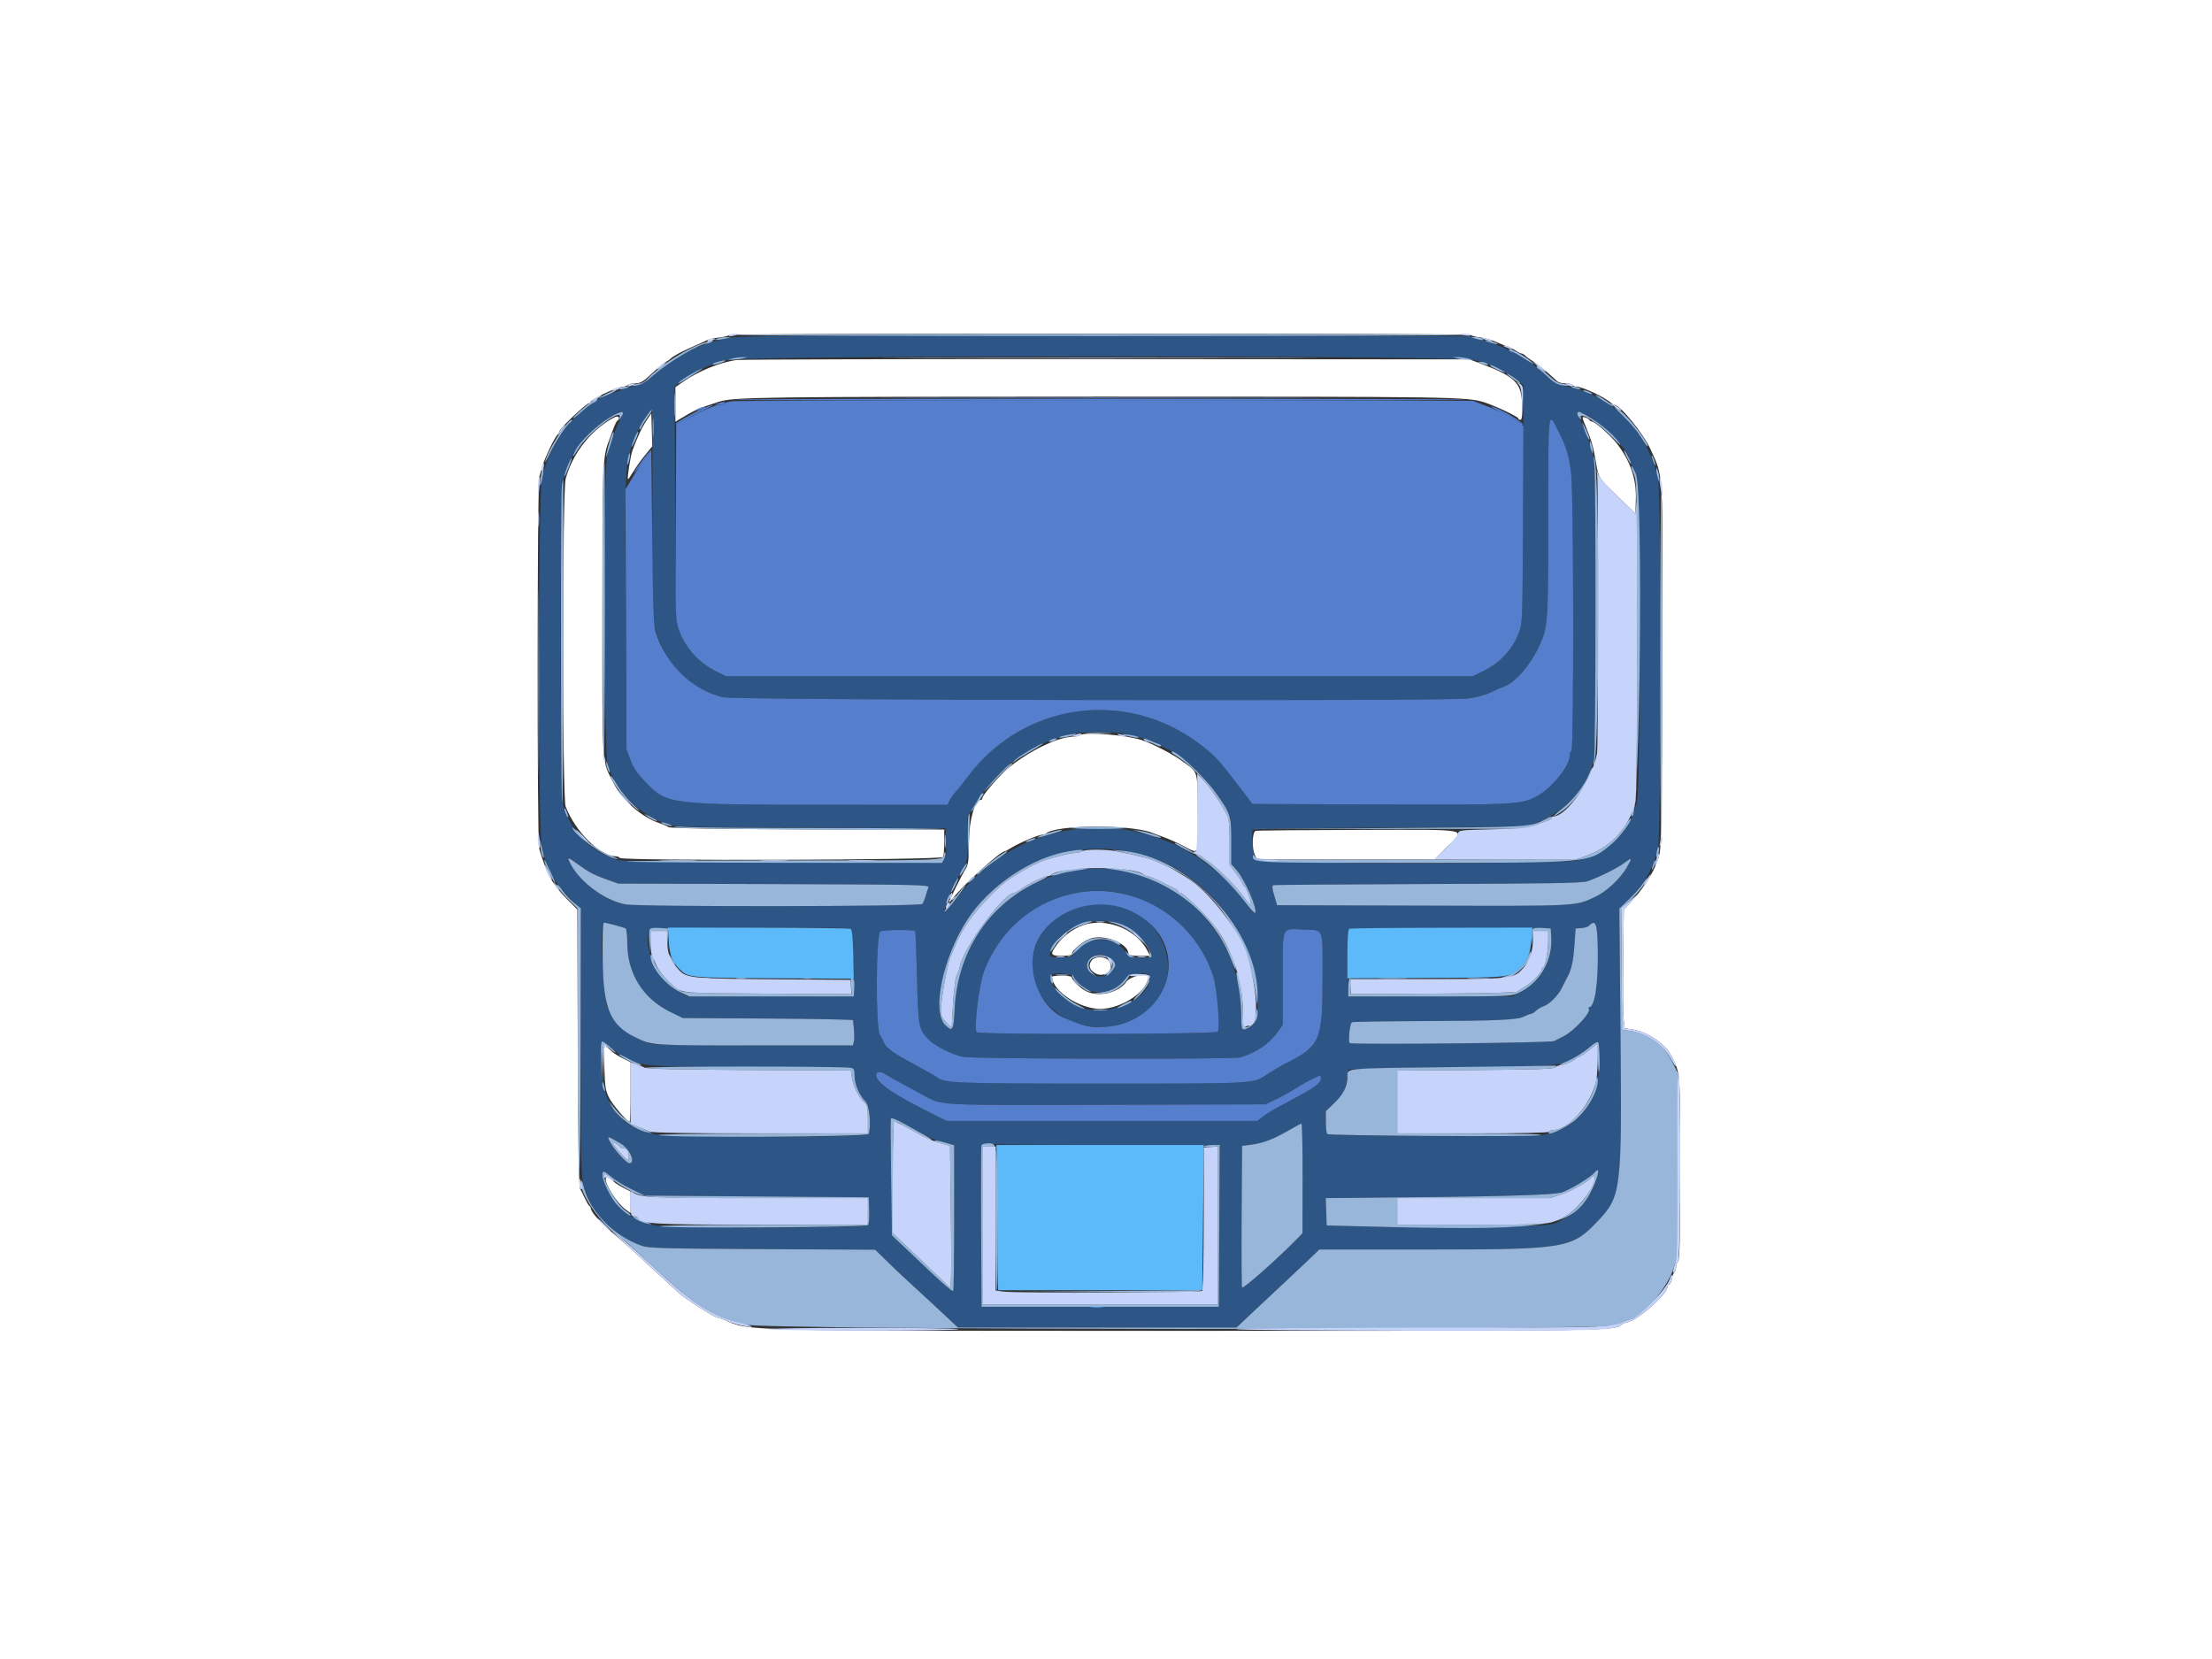<svg id="svg" version="1.1" xmlns="http://www.w3.org/2000/svg" xmlns:xlink="http://www.w3.org/1999/xlink" width="400" height="300" viewBox="0, 0, 400,300"><rect x="0" y="0" width="400" height="300" fill="#333333" stroke="none"/><g id="svgg"><path id="path0" d="M131.283 61.214 C 125.968 62.414,122.263 64.284,118.230 67.802 C 116.617 69.209,115.967 69.571,114.479 69.891 C 112.764 70.261,108.345 71.915,108.027 72.306 C 107.944 72.408,107.452 72.756,106.931 73.080 C 102.756 75.679,99.075 81.258,98.009 86.602 C 97.298 90.167,97.274 149.695,97.982 153.094 C 98.801 157.025,100.370 159.823,103.449 162.843 L 105.032 164.395 105.029 188.649 C 105.026 214.513,104.989 213.801,106.500 216.954 C 108.351 220.819,111.765 223.785,116.093 225.291 C 117.301 225.711,120.108 225.787,137.870 225.880 L 158.261 225.988 160.526 228.204 C 161.771 229.423,163.074 230.665,163.421 230.964 C 163.768 231.263,165.719 233.061,167.756 234.959 C 169.793 236.857,171.858 238.781,172.346 239.235 L 173.232 240.060 198.423 240.060 L 223.614 240.060 225.748 238.035 C 226.921 236.920,228.036 235.874,228.225 235.709 C 228.727 235.271,236.382 228.076,237.564 226.932 L 238.571 225.956 258.145 225.950 C 283.251 225.943,284.230 225.779,288.950 220.787 C 293.164 216.329,293.297 215.243,293.031 187.442 L 292.809 164.291 294.154 163.067 C 296.954 160.520,298.938 157.155,299.801 153.488 C 300.413 150.889,300.432 88.921,299.822 86.422 C 297.705 77.754,291.448 71.504,283.267 69.885 C 282.196 69.673,281.104 69.290,280.839 69.034 C 276.872 65.187,273.397 63.118,268.267 61.549 L 265.716 60.769 199.700 60.720 C 137.025 60.674,133.562 60.699,131.283 61.214 M266.617 65.110 C 269.275 65.760,272.679 67.362,274.378 68.762 L 275.484 69.674 275.401 91.176 C 275.319 112.524,275.314 112.691,274.656 114.432 C 273.529 117.416,271.291 119.838,268.298 121.311 L 266.329 122.281 198.806 122.281 L 131.283 122.281 129.593 121.450 C 126.383 119.871,123.904 117.145,122.786 113.964 C 122.231 112.385,122.195 111.195,122.090 91.132 L 121.980 69.966 122.693 69.208 C 123.746 68.086,128.598 65.735,131.153 65.108 C 134.760 64.222,262.994 64.225,266.617 65.110 M117.973 92.991 C 117.868 111.146,117.878 111.558,118.505 113.791 C 120.248 120.003,124.865 124.660,130.703 126.092 C 132.849 126.619,261.895 126.829,265.544 126.312 C 266.975 126.109,268.701 125.638,269.520 125.227 C 270.316 124.827,271.433 124.338,272.002 124.141 C 274.005 123.445,276.792 120.208,278.384 116.729 C 279.921 113.369,279.970 112.651,279.970 93.462 C 279.970 73.822,279.924 74.239,281.696 77.741 C 283.328 80.966,283.799 82.547,284.142 85.958 C 284.573 90.243,284.600 135.519,284.171 135.784 C 284.006 135.886,283.871 136.210,283.871 136.504 C 283.871 138.584,280.460 142.739,277.583 144.163 C 274.901 145.490,273.407 145.559,249.261 145.470 L 226.504 145.386 225.918 144.636 C 224.883 143.311,224.202 142.428,222.681 140.435 C 220.293 137.306,219.350 136.344,216.804 134.437 C 203.508 124.475,185.092 127.077,175.099 140.327 C 174.121 141.624,173.079 142.926,172.785 143.220 C 172.490 143.513,172.042 144.155,171.788 144.645 L 171.327 145.536 150.405 145.529 C 121.001 145.519,120.652 145.478,116.850 141.545 C 115.178 139.816,114.567 138.927,114.009 137.413 L 113.299 135.484 113.139 111.028 C 112.978 86.525,113.025 84.921,114.010 81.355 C 114.763 78.628,117.406 73.795,117.883 74.272 C 117.991 74.380,118.031 82.804,117.973 92.991 M112.528 74.710 C 112.528 74.871,112.207 75.715,111.814 76.586 C 111.018 78.351,110.395 80.128,109.785 82.371 C 109.073 84.992,109.196 136.481,109.919 138.485 C 111.741 143.530,115.476 147.199,120.630 149.006 C 122.199 149.556,123.487 149.590,146.662 149.679 L 171.043 149.773 171.033 152.381 C 171.018 156.518,174.706 156.071,141.446 155.963 C 115.292 155.879,112.546 155.824,111.225 155.360 C 106.620 153.745,103.403 150.480,101.929 145.930 C 101.183 143.626,101.158 89.496,101.901 86.615 C 103.080 82.045,106.081 78.020,110.135 75.569 C 112.117 74.370,112.528 74.223,112.528 74.710 M287.355 75.379 C 289.877 76.707,294.674 81.691,294.674 82.984 C 294.674 83.184,295.154 84.348,295.907 85.971 C 296.570 87.403,296.687 142.422,296.032 145.039 C 294.671 150.475,290.763 154.315,285.300 155.582 C 282.140 156.314,227.734 156.249,227.087 155.512 C 226.613 154.970,226.176 150.654,226.536 150.070 C 226.659 149.871,235.141 149.731,251.171 149.662 C 269.977 149.582,275.896 149.469,276.819 149.173 C 282.812 147.255,287.198 142.505,288.354 136.684 C 288.619 135.350,288.683 128.283,288.603 109.377 C 288.490 82.676,288.448 81.810,287.157 79.449 C 287.000 79.162,286.872 78.783,286.872 78.607 C 286.872 78.430,286.479 77.494,285.998 76.526 C 285.234 74.984,285.104 74.219,285.653 74.489 C 285.745 74.535,286.512 74.935,287.355 75.379 M203.211 132.646 C 204.891 132.976,207.796 133.788,208.552 134.139 C 209.052 134.371,210.779 135.263,211.694 135.762 C 215.323 137.741,219.414 142.069,221.865 146.522 C 222.612 147.878,222.656 148.189,222.656 152.108 L 222.656 156.258 223.558 157.274 C 225.078 158.984,227.426 164.363,226.973 165.096 C 226.886 165.236,226.195 164.505,225.437 163.471 C 212.198 145.412,186.004 145.037,172.718 162.716 C 171.757 163.995,170.922 165.041,170.864 165.041 C 170.294 165.041,172.572 159.530,174.241 156.870 C 174.887 155.842,174.944 155.427,174.944 151.750 L 174.944 147.749 176.172 145.713 C 177.549 143.429,177.993 142.858,180.345 140.340 C 183.958 136.472,188.357 134.003,193.998 132.677 C 195.660 132.287,201.287 132.268,203.211 132.646 M206.152 154.432 C 218.195 157.573,227.457 169.390,227.457 181.616 C 227.457 184.360,227.135 185.132,225.676 185.886 C 224.535 186.477,224.456 186.322,224.456 183.479 C 224.456 164.287,204.888 151.518,187.670 159.474 C 178.721 163.608,173.110 172.205,172.626 182.521 C 172.445 186.376,172.254 186.685,170.891 185.322 C 169.840 184.271,169.697 183.274,170.091 179.745 C 172.097 161.762,188.936 149.942,206.152 154.432 M106.977 157.916 C 107.472 158.170,108.755 158.693,109.827 159.079 L 111.778 159.780 139.938 159.872 C 166.375 159.958,168.084 159.995,167.887 160.477 C 167.771 160.759,167.542 161.463,167.378 162.041 C 167.214 162.618,166.942 163.260,166.774 163.466 C 166.382 163.946,115.646 164.016,113.094 163.539 C 109.542 162.876,105.613 160.104,103.553 156.805 C 102.265 154.744,102.375 154.654,104.351 156.150 C 105.300 156.868,106.482 157.663,106.977 157.916 M294.186 156.841 C 292.990 158.903,290.548 161.192,288.519 162.153 C 284.838 163.896,285.708 163.851,257.168 163.768 L 230.943 163.691 230.426 161.946 C 230.048 160.673,230.002 160.168,230.258 160.075 C 230.450 160.005,243.031 159.908,258.215 159.859 C 280.285 159.787,286.062 159.689,287.022 159.368 C 289.036 158.694,292.356 157.057,293.623 156.113 C 295.149 154.977,295.216 155.065,294.186 156.841 M203.616 161.717 C 211.251 163.749,217.036 169.184,219.382 176.531 C 220.093 178.754,220.682 185.982,220.200 186.563 C 219.799 187.046,176.896 187.135,176.598 186.653 C 176.086 185.825,177.059 177.958,177.966 175.581 C 181.972 165.090,193.295 158.971,203.616 161.717 M195.649 163.952 C 186.920 165.999,183.716 175.780,189.750 181.960 C 192.888 185.174,197.719 186.472,202.207 185.307 C 217.870 181.238,211.425 160.251,195.649 163.952 M202.515 167.037 C 204.851 167.792,208.252 171.179,208.252 172.752 C 208.252 173.528,204.139 173.270,203.714 172.468 C 201.932 169.105,196.446 169.073,194.258 172.413 C 193.834 173.059,193.561 173.143,191.881 173.143 C 189.701 173.143,189.557 173.030,190.097 171.747 C 191.830 167.623,197.579 165.443,202.515 167.037 M111.167 167.276 C 113.484 167.880,113.428 167.800,113.432 170.535 C 113.439 176.058,116.265 180.576,121.225 182.996 L 123.481 184.096 138.860 184.186 C 147.318 184.236,154.247 184.371,154.257 184.486 C 154.267 184.602,154.341 185.369,154.421 186.192 C 154.502 187.015,154.492 187.994,154.398 188.368 L 154.227 189.047 136.423 189.047 C 124.502 189.047,118.282 188.940,117.599 188.723 C 114.031 187.589,111.337 185.316,109.881 182.211 C 109.018 180.368,108.415 166.842,109.197 166.842 C 109.363 166.842,110.249 167.037,111.167 167.276 M288.936 172.168 C 289.009 178.006,288.364 182.146,287.381 182.146 C 287.246 182.146,287.223 182.286,287.330 182.459 C 287.730 183.105,284.520 186.546,282.706 187.415 C 282.109 187.701,281.350 188.084,281.020 188.266 C 280.433 188.590,244.901 188.942,244.093 188.632 C 243.751 188.500,244.059 185.249,244.450 184.857 C 244.539 184.769,250.237 184.674,257.114 184.646 C 271.023 184.591,274.443 184.433,275.678 183.788 C 276.141 183.547,276.662 183.349,276.838 183.348 C 277.013 183.347,277.428 183.092,277.761 182.782 C 278.094 182.473,278.668 182.123,279.038 182.006 C 280.110 181.665,281.742 180.068,282.387 178.729 C 282.714 178.050,283.098 177.292,283.241 177.044 C 284.162 175.451,284.490 174.032,284.732 170.599 L 284.921 167.905 285.958 167.822 C 286.528 167.777,287.129 167.605,287.293 167.441 C 288.598 166.136,288.870 166.920,288.936 172.168 M153.823 167.972 C 154.044 168.117,154.197 170.231,154.273 174.194 L 154.389 180.195 139.385 180.195 L 124.381 180.195 122.731 179.329 C 118.931 177.334,116.163 171.513,117.437 168.194 C 117.625 167.705,153.090 167.489,153.823 167.972 M280.520 169.392 C 280.804 173.681,278.871 177.249,275.154 179.295 L 273.518 180.195 258.665 180.195 L 243.811 180.195 243.729 174.215 C 243.667 169.632,243.737 168.179,244.029 167.992 C 244.239 167.858,252.513 167.781,262.416 167.820 L 280.420 167.892 280.520 169.392 M165.501 168.401 C 165.566 168.467,165.711 172.228,165.823 176.759 C 166.044 185.761,166.125 186.184,167.986 188.045 C 169.137 189.196,172.327 190.779,174.194 191.125 C 176.230 191.503,223.136 191.586,224.316 191.214 C 227.315 190.268,229.457 188.809,231.025 186.644 L 231.958 185.356 231.958 177.036 C 231.958 167.198,231.662 167.918,235.633 168.092 C 239.496 168.261,239.160 167.428,239.158 176.837 C 239.156 188.232,238.756 189.149,232.401 192.341 C 231.572 192.758,230.130 193.611,229.197 194.238 C 226.575 196.000,227.470 195.949,199.390 195.949 C 172.568 195.949,170.762 195.878,169.410 194.765 C 169.235 194.622,167.539 193.670,165.641 192.650 C 161.728 190.547,160.333 189.572,159.906 188.643 C 159.742 188.288,159.379 187.592,159.099 187.097 C 158.322 185.724,158.400 169.032,159.186 168.458 C 159.663 168.109,165.159 168.060,165.501 168.401 M200.773 173.420 C 201.828 174.475,201.847 174.687,200.975 175.678 C 199.549 177.298,196.549 176.615,196.549 174.670 C 196.549 172.668,199.228 171.875,200.773 173.420 M194.149 176.567 C 194.149 177.057,195.572 178.362,196.759 178.960 C 198.853 180.016,201.724 179.249,203.362 177.195 C 204.469 175.809,207.952 175.546,207.952 176.849 C 207.952 180.600,200.795 183.796,195.749 182.298 C 192.241 181.256,188.253 176.426,190.623 176.090 C 191.951 175.901,194.149 176.199,194.149 176.567 M110.769 189.684 C 114.962 192.956,114.902 192.948,135.664 192.948 C 155.815 192.948,154.539 192.834,154.539 194.643 C 154.539 196.100,155.398 198.075,156.530 199.216 C 157.241 199.934,157.583 203.706,157.061 205.068 C 156.793 205.764,121.347 205.795,118.295 205.102 C 111.811 203.630,108.921 199.755,108.680 192.210 C 108.529 187.489,108.304 187.761,110.769 189.684 M289.262 190.998 C 289.256 199.274,285.668 204.093,278.620 205.287 C 276.508 205.645,240.625 205.450,240.022 205.078 C 239.878 204.989,239.760 204.018,239.760 202.920 L 239.760 200.925 241.268 199.487 C 242.964 197.869,243.382 197.060,243.635 194.899 L 243.811 193.398 248.762 193.215 C 251.485 193.114,259.664 193.013,266.937 192.990 C 282.705 192.940,283.447 192.806,287.622 189.234 C 289.084 187.982,289.264 188.175,289.262 190.998 M160.098 194.254 C 160.424 194.477,161.770 195.241,163.091 195.952 C 164.411 196.664,166.179 197.619,167.020 198.076 C 170.460 199.944,169.072 199.873,200.327 199.782 L 228.807 199.700 230.592 198.864 C 231.573 198.405,233.209 197.502,234.227 196.860 C 235.245 196.217,236.603 195.452,237.244 195.161 C 237.885 194.869,238.511 194.578,238.635 194.514 C 238.758 194.451,238.860 194.659,238.860 194.977 C 238.860 195.791,238.000 196.489,235.010 198.105 C 233.579 198.878,231.733 199.876,230.908 200.322 C 230.083 200.769,228.945 201.487,228.380 201.918 L 227.354 202.701 199.273 202.701 L 171.193 202.701 168.942 201.577 C 163.853 199.035,159.721 196.597,159.042 195.734 C 157.879 194.255,158.607 193.233,160.098 194.254 M167.398 205.310 C 168.612 205.938,169.841 206.452,170.129 206.452 C 170.417 206.452,171.078 206.600,171.598 206.781 L 172.543 207.110 172.543 220.284 C 172.543 227.530,172.463 233.458,172.365 233.458 C 172.065 233.458,170.717 232.319,168.201 229.937 C 166.876 228.682,164.779 226.700,163.541 225.531 L 161.290 223.406 161.140 212.976 C 161.058 207.240,161.036 202.410,161.092 202.244 C 161.147 202.078,162.093 202.444,163.192 203.056 C 164.292 203.668,166.184 204.682,167.398 205.310 M235.551 213.081 L 235.529 223.011 234.419 224.149 C 230.993 227.662,224.744 233.177,224.605 232.812 C 224.519 232.590,224.485 226.737,224.528 219.805 L 224.606 207.202 226.140 207.015 C 228.284 206.753,230.237 206.024,232.858 204.509 C 234.096 203.793,235.213 203.195,235.341 203.179 C 235.468 203.164,235.563 207.619,235.551 213.081 M112.189 206.752 C 113.889 207.732,115.053 210.353,113.788 210.353 C 113.335 210.353,111.160 207.991,110.452 206.731 C 109.653 205.309,109.689 205.310,112.189 206.752 M200.678 207.049 L 220.561 207.052 220.483 221.680 L 220.405 236.309 198.950 236.309 L 177.494 236.309 177.416 221.905 C 177.326 205.318,177.171 206.611,179.226 206.858 C 180.089 206.962,189.742 207.048,200.678 207.049 M288.524 213.735 C 287.427 217.089,284.795 219.764,281.155 221.223 C 279.384 221.933,263.036 222.192,246.512 221.773 L 239.910 221.605 239.823 219.130 L 239.736 216.654 244.024 216.619 C 270.916 216.397,281.054 216.128,282.521 215.598 C 284.177 215.000,287.673 212.859,288.361 212.022 C 289.031 211.206,289.103 211.964,288.524 213.735 M110.599 212.859 C 111.247 213.412,112.858 214.391,114.179 215.034 L 116.579 216.204 136.834 216.354 L 157.089 216.504 157.178 218.876 C 157.227 220.205,157.132 221.382,156.962 221.552 C 156.407 222.108,121.074 222.152,118.404 221.601 C 114.422 220.778,111.439 218.511,109.811 215.070 C 108.341 211.962,108.622 211.173,110.599 212.859 " stroke="none" fill="#2d5686" fill-rule="evenodd"></path><path id="path1" d="M132.633 72.537 C 131.890 72.602,131.155 72.783,130.998 72.937 C 130.841 73.092,130.368 73.218,129.947 73.218 C 129.527 73.218,127.629 73.995,125.731 74.944 L 122.281 76.669 122.203 94.359 C 122.128 111.532,122.144 112.101,122.742 113.830 C 123.881 117.120,126.332 119.846,129.593 121.450 L 131.283 122.281 198.806 122.281 L 266.329 122.281 268.298 121.311 C 271.291 119.838,273.529 117.417,274.656 114.432 C 275.309 112.705,275.320 112.404,275.403 94.867 L 275.487 77.056 274.803 76.457 C 273.911 75.678,271.384 74.411,268.567 73.331 L 266.317 72.468 200.150 72.443 C 163.758 72.429,133.376 72.471,132.633 72.537 M279.970 93.462 C 279.970 112.651,279.921 113.369,278.384 116.729 C 276.792 120.208,274.005 123.445,272.002 124.141 C 271.433 124.338,270.316 124.827,269.520 125.227 C 268.701 125.638,266.975 126.109,265.544 126.312 C 261.895 126.829,132.849 126.619,130.703 126.092 C 125.206 124.743,120.600 120.336,118.641 114.551 C 118.167 113.151,118.090 111.246,117.944 97.224 L 117.779 81.470 116.495 83.196 C 115.788 84.144,114.736 85.729,114.157 86.717 L 113.104 88.514 113.198 111.999 L 113.291 135.484 114.006 137.413 C 114.565 138.923,115.183 139.821,116.850 141.545 C 120.652 145.478,121.001 145.519,150.405 145.529 L 171.327 145.536 171.788 144.645 C 172.042 144.155,172.490 143.513,172.785 143.220 C 173.079 142.926,174.121 141.624,175.099 140.327 C 185.092 127.077,203.508 124.475,216.804 134.437 C 219.350 136.344,220.293 137.306,222.681 140.435 C 224.202 142.428,224.883 143.311,225.918 144.636 L 226.504 145.386 249.261 145.470 C 273.407 145.559,274.901 145.490,277.583 144.163 C 280.460 142.739,283.871 138.584,283.871 136.504 C 283.871 136.210,284.006 135.886,284.171 135.784 C 284.600 135.519,284.573 90.243,284.142 85.958 C 283.799 82.547,283.328 80.966,281.696 77.741 C 279.924 74.239,279.970 73.822,279.970 93.462 M193.398 161.733 C 186.298 163.515,180.632 168.600,177.966 175.581 C 177.059 177.958,176.086 185.825,176.598 186.653 C 176.896 187.135,219.799 187.046,220.200 186.563 C 220.682 185.982,220.093 178.754,219.382 176.531 C 215.874 165.548,204.349 158.985,193.398 161.733 M204.779 164.870 C 216.216 170.522,211.712 185.746,198.602 185.746 C 196.786 185.746,195.510 185.402,192.523 184.106 C 187.723 182.023,185.248 174.947,187.626 170.105 C 190.470 164.314,198.619 161.827,204.779 164.870 M159.186 168.458 C 158.400 169.032,158.322 185.724,159.099 187.097 C 159.379 187.592,159.742 188.288,159.906 188.643 C 160.333 189.572,161.728 190.547,165.641 192.650 C 167.539 193.670,169.235 194.622,169.410 194.765 C 170.762 195.878,172.568 195.949,199.390 195.949 C 227.470 195.949,226.575 196.000,229.197 194.238 C 230.130 193.611,231.572 192.758,232.401 192.341 C 238.756 189.149,239.156 188.232,239.158 176.837 C 239.160 167.428,239.496 168.261,235.633 168.092 C 231.662 167.918,231.958 167.198,231.958 177.036 L 231.958 185.356 231.025 186.644 C 229.457 188.809,227.315 190.268,224.316 191.214 C 223.136 191.586,176.230 191.503,174.194 191.125 C 172.327 190.779,169.137 189.196,167.986 188.045 C 166.125 186.184,166.044 185.761,165.823 176.759 C 165.711 172.228,165.566 168.467,165.501 168.401 C 165.159 168.060,159.663 168.109,159.186 168.458 M158.440 194.408 C 158.440 195.815,161.264 197.742,168.942 201.577 L 171.193 202.701 199.273 202.701 L 227.354 202.701 228.380 201.918 C 228.945 201.487,230.083 200.769,230.908 200.322 C 231.733 199.876,233.579 198.878,235.010 198.105 C 238.000 196.489,238.860 195.791,238.860 194.977 C 238.860 194.659,238.758 194.451,238.635 194.514 C 238.511 194.578,237.885 194.869,237.244 195.161 C 236.603 195.452,235.245 196.217,234.227 196.860 C 233.209 197.502,231.573 198.405,230.592 198.864 L 228.807 199.700 200.327 199.782 C 169.072 199.873,170.460 199.944,167.020 198.076 C 166.179 197.619,164.411 196.664,163.091 195.952 C 161.770 195.241,160.424 194.477,160.098 194.254 C 159.244 193.669,158.440 193.744,158.440 194.408 " stroke="none" fill="#557fcc" fill-rule="evenodd"></path><path id="path2" d="M0.000 150.038 L 0.000 300.075 200.000 300.075 L 400.000 300.075 400.000 150.038 L 400.000 0.000 200.000 0.000 L 0.000 0.000 0.000 150.038 M265.990 60.572 C 266.077 60.714,266.812 60.908,267.622 61.004 C 268.433 61.100,269.686 61.446,270.407 61.773 C 271.128 62.100,272.056 62.463,272.468 62.581 C 272.881 62.698,273.577 63.047,274.015 63.355 C 274.453 63.664,274.950 63.916,275.119 63.916 C 275.288 63.916,275.607 64.097,275.829 64.319 C 276.051 64.541,276.770 65.065,277.426 65.485 C 278.083 65.904,279.227 66.799,279.970 67.475 C 280.713 68.150,281.483 68.841,281.683 69.010 C 281.882 69.179,282.516 69.317,283.090 69.317 C 283.665 69.317,284.219 69.452,284.321 69.617 C 284.423 69.782,284.764 69.917,285.079 69.917 C 286.133 69.917,290.199 71.828,291.307 72.843 C 291.532 73.050,291.825 73.218,291.958 73.218 C 292.950 73.218,297.209 78.453,298.429 81.170 C 300.846 86.557,300.697 83.841,300.586 120.330 C 300.518 142.855,300.387 153.064,300.150 154.167 C 299.544 156.985,297.612 160.269,294.853 163.173 L 293.635 164.455 293.520 173.600 C 293.456 178.629,293.495 183.470,293.606 184.357 L 293.807 185.970 295.139 186.152 C 297.994 186.543,301.344 188.900,302.441 191.289 C 303.876 194.411,303.826 193.690,303.826 211.163 C 303.826 224.014,303.742 227.811,303.451 228.102 C 303.245 228.308,303.076 228.780,303.076 229.150 C 303.076 229.519,302.956 229.896,302.810 229.986 C 302.663 230.077,302.455 230.625,302.346 231.204 C 302.237 231.784,302.019 232.258,301.862 232.258 C 301.704 232.258,301.575 232.405,301.575 232.583 C 301.575 233.946,296.438 238.569,294.374 239.063 C 293.961 239.162,293.488 239.347,293.323 239.474 C 291.764 240.680,293.034 240.660,215.110 240.658 C 132.449 240.655,135.784 240.734,130.937 238.664 C 130.417 238.441,129.871 238.260,129.723 238.260 C 129.249 238.260,123.759 234.763,122.830 233.870 C 122.337 233.396,120.886 232.063,119.606 230.908 C 118.326 229.752,116.311 227.895,115.129 226.780 C 113.946 225.666,111.958 223.914,110.712 222.887 C 108.621 221.165,106.827 219.128,106.827 218.476 C 106.827 218.327,106.725 218.160,106.602 218.105 C 106.478 218.050,106.125 217.464,105.818 216.804 C 105.511 216.144,105.106 215.334,104.918 215.004 C 104.672 214.571,104.552 207.420,104.490 189.439 L 104.403 164.474 102.661 162.732 C 99.928 160.000,98.877 158.116,97.498 153.467 C 97.112 152.167,97.137 87.503,97.524 86.218 C 97.689 85.670,97.972 84.715,98.153 84.096 C 98.553 82.727,100.233 79.220,100.750 78.673 C 100.956 78.455,101.125 78.169,101.125 78.038 C 101.125 77.555,106.006 72.918,106.514 72.918 C 106.686 72.918,106.827 72.800,106.827 72.656 C 106.827 72.245,111.016 70.226,112.294 70.022 C 112.925 69.921,113.514 69.721,113.603 69.578 C 113.691 69.435,114.264 69.317,114.876 69.317 C 115.832 69.317,116.281 69.043,118.068 67.367 C 119.212 66.294,120.262 65.416,120.401 65.416 C 120.541 65.416,120.919 65.170,121.242 64.870 C 121.848 64.305,123.290 63.543,125.881 62.418 C 126.707 62.060,127.614 61.644,127.897 61.495 C 128.180 61.345,129.163 61.135,130.081 61.027 C 130.999 60.919,131.821 60.715,131.909 60.573 C 132.117 60.236,265.782 60.235,265.990 60.572 M133.233 65.104 C 130.276 65.474,126.202 67.137,123.406 69.116 L 122.131 70.019 122.131 73.144 L 122.131 76.268 123.106 75.673 C 125.541 74.187,126.382 73.818,129.960 72.662 C 132.632 71.799,137.256 71.736,199.192 71.727 C 263.731 71.718,265.298 71.742,268.567 72.807 C 270.529 73.446,274.569 75.371,274.569 75.666 C 274.569 75.805,274.737 75.919,274.944 75.919 C 275.224 75.919,275.296 75.182,275.230 72.993 C 275.115 69.192,273.923 68.059,267.517 65.661 L 265.716 64.987 200.300 64.943 C 164.321 64.918,134.141 64.991,133.233 65.104 M117.033 75.858 C 116.096 77.253,115.326 78.873,114.366 81.470 C 114.018 82.411,113.382 86.475,113.556 86.649 C 113.611 86.704,114.019 86.129,114.463 85.371 C 114.907 84.613,115.873 83.253,116.610 82.348 L 117.950 80.703 117.865 77.725 L 117.779 74.747 117.033 75.858 M109.827 76.217 C 106.195 78.625,103.446 82.402,102.291 86.572 C 101.684 88.764,101.674 144.264,102.281 145.836 C 104.024 150.356,108.512 154.839,111.294 154.839 C 111.623 154.839,111.976 154.974,112.078 155.139 C 112.430 155.708,170.341 155.536,170.561 154.964 C 170.661 154.703,170.743 153.493,170.743 152.275 L 170.743 150.061 146.032 149.974 C 129.506 149.916,121.183 149.784,120.901 149.575 C 120.670 149.403,119.940 149.084,119.280 148.866 C 116.040 147.798,112.525 144.722,110.920 141.552 C 108.789 137.344,108.927 139.482,108.927 110.658 C 108.927 83.752,108.972 82.608,110.128 79.670 C 110.258 79.340,110.592 78.430,110.870 77.648 C 111.148 76.865,111.499 76.148,111.652 76.054 C 112.055 75.805,111.989 75.319,111.553 75.320 C 111.347 75.321,110.570 75.724,109.827 76.217 M286.900 77.477 C 287.817 79.688,288.199 81.085,288.660 83.915 C 289.059 86.362,289.104 86.430,292.498 89.733 L 295.724 92.873 295.814 90.323 C 295.945 86.644,294.800 83.304,292.326 80.143 C 291.162 78.657,288.374 76.219,287.838 76.219 C 287.664 76.219,287.477 76.102,287.422 75.959 C 287.367 75.815,287.022 75.605,286.657 75.491 C 286.003 75.288,286.008 75.324,286.900 77.477 M195.349 132.923 C 195.101 133.089,194.484 133.226,193.977 133.229 C 191.070 133.243,184.888 136.420,181.545 139.617 C 179.842 141.247,177.644 143.893,177.644 144.315 C 177.644 144.492,177.541 144.636,177.414 144.636 C 176.290 144.636,175.243 148.235,175.222 152.176 C 175.203 155.562,175.112 156.330,174.635 157.089 C 173.925 158.221,171.643 162.806,171.643 163.102 C 171.643 163.223,171.937 162.932,172.296 162.456 C 174.032 160.155,180.887 153.938,181.689 153.938 C 181.781 153.938,182.361 153.629,182.977 153.250 C 184.367 152.395,187.833 150.936,188.472 150.937 C 188.733 150.937,189.044 150.841,189.162 150.723 C 190.764 149.121,204.662 149.047,208.402 150.622 C 208.732 150.761,209.677 151.112,210.503 151.404 C 211.328 151.695,212.988 152.446,214.193 153.073 C 216.898 154.481,216.708 154.989,216.595 146.645 C 216.492 138.983,216.765 139.828,213.653 137.551 C 211.982 136.328,208.374 134.465,206.452 133.831 C 203.654 132.910,196.272 132.306,195.349 132.923 M227.082 150.244 C 226.436 150.413,226.336 153.343,226.932 154.627 L 227.307 155.434 243.339 155.437 L 259.371 155.439 261.569 153.242 C 265.076 149.734,266.570 150.032,245.686 150.072 C 235.743 150.091,227.371 150.169,227.082 150.244 M196.849 167.031 C 194.790 167.430,192.469 168.967,191.127 170.819 C 189.830 172.610,189.936 172.843,192.048 172.843 C 193.241 172.843,193.848 172.723,193.848 172.486 C 193.848 171.733,196.240 169.893,197.592 169.605 C 200.206 169.047,204.051 170.744,204.051 172.454 C 204.051 172.733,204.605 172.843,206.009 172.843 L 207.967 172.843 207.493 171.925 C 205.651 168.365,201.001 166.227,196.849 167.031 M197.350 173.763 C 196.754 174.613,197.051 175.478,198.129 176.035 C 199.761 176.879,201.559 175.315,200.615 173.873 C 199.976 172.899,198.001 172.832,197.350 173.763 M190.248 176.606 C 190.248 179.145,195.160 182.437,198.950 182.437 C 202.854 182.437,207.652 179.205,207.652 176.575 C 207.652 175.788,204.351 176.558,203.715 177.494 C 202.347 179.505,198.703 180.392,196.459 179.261 C 195.244 178.648,193.848 177.353,193.848 176.838 C 193.848 176.557,193.334 176.444,192.048 176.444 C 191.058 176.444,190.248 176.517,190.248 176.606 M109.284 192.961 C 109.386 196.435,109.500 197.200,110.104 198.437 C 110.727 199.714,113.390 202.851,113.851 202.851 C 113.949 202.851,114.029 200.430,114.029 197.470 L 114.029 192.090 112.677 191.415 C 111.934 191.044,111.088 190.528,110.798 190.269 C 109.052 188.710,109.154 188.529,109.284 192.961 M109.527 213.179 C 109.527 214.400,111.583 217.571,113.100 218.689 L 114.029 219.373 114.029 217.419 L 114.029 215.466 112.772 214.825 C 112.081 214.472,111.328 213.996,111.098 213.767 C 110.310 212.978,109.527 212.685,109.527 213.179 " stroke="none" fill="#ffffff" fill-rule="evenodd"></path><path id="path3" d="M120.930 170.217 C 121.087 172.807,121.606 174.067,123.087 175.454 C 124.498 176.776,124.916 176.812,139.985 176.904 L 154.389 176.992 154.290 172.596 C 154.225 169.658,154.075 168.124,153.840 167.975 C 153.647 167.852,146.129 167.749,137.134 167.746 L 120.780 167.741 120.930 170.217 M244.036 167.941 C 243.760 168.052,243.661 169.254,243.661 172.500 L 243.661 176.908 257.689 176.850 C 272.841 176.787,273.044 176.767,274.856 175.152 C 276.114 174.032,276.741 172.459,276.945 169.917 L 277.119 167.742 260.765 167.766 C 251.770 167.779,244.242 167.857,244.036 167.941 M180.345 220.180 L 180.495 233.308 198.950 233.308 L 217.404 233.308 217.554 220.180 L 217.704 207.052 198.950 207.052 L 180.195 207.052 180.345 220.180 M197.374 236.376 C 197.911 236.443,198.788 236.443,199.325 236.376 C 199.861 236.310,199.422 236.255,198.350 236.255 C 197.277 236.255,196.838 236.310,197.374 236.376 " stroke="none" fill="#5cbafb" fill-rule="evenodd"></path><path id="path4" d="M132.991 60.570 C 132.610 60.677,162.371 60.765,199.126 60.765 C 235.882 60.765,265.428 60.672,264.785 60.557 C 263.304 60.294,133.926 60.307,132.991 60.570 M129.782 61.215 L 129.182 61.473 129.782 61.459 C 130.113 61.451,130.788 61.341,131.283 61.215 L 132.183 60.986 131.283 60.972 C 130.788 60.964,130.113 61.073,129.782 61.215 M266.767 61.215 C 267.923 61.586,268.540 61.586,267.967 61.215 C 267.719 61.055,267.179 60.936,266.767 60.950 L 266.017 60.975 266.767 61.215 M126.981 62.113 C 123.738 63.280,119.244 66.187,117.052 68.537 C 116.652 68.966,116.044 69.327,115.702 69.338 C 115.359 69.350,114.809 69.482,114.479 69.631 C 114.064 69.819,114.249 69.845,115.079 69.714 C 115.960 69.575,116.798 69.069,118.230 67.813 C 121.023 65.361,126.520 62.129,127.928 62.111 C 128.123 62.108,128.485 61.975,128.732 61.815 C 129.432 61.363,128.736 61.482,126.981 62.113 M268.567 61.599 C 268.650 61.684,269.246 61.897,269.892 62.074 C 270.538 62.250,270.943 62.278,270.792 62.137 C 270.503 61.865,268.309 61.335,268.567 61.599 M272.918 63.316 C 273.020 63.481,273.237 63.616,273.400 63.616 C 273.564 63.616,274.400 64.062,275.258 64.608 C 277.485 66.024,277.845 66.188,276.819 65.322 C 275.359 64.089,272.481 62.609,272.918 63.316 M132.483 64.816 L 131.583 65.045 132.483 65.045 C 132.978 65.045,133.788 64.942,134.284 64.816 L 135.184 64.587 134.284 64.587 C 133.788 64.587,132.978 64.690,132.483 64.816 M263.616 64.816 C 264.111 64.942,264.921 65.045,265.416 65.045 L 266.317 65.045 265.416 64.816 C 264.921 64.690,264.111 64.587,263.616 64.587 L 262.716 64.587 263.616 64.816 M129.632 65.482 C 129.055 65.654,128.724 65.846,128.897 65.910 C 129.071 65.974,129.746 65.831,130.398 65.593 C 131.756 65.095,131.204 65.016,129.632 65.482 M267.817 65.716 C 268.714 66.102,269.464 66.102,268.867 65.716 C 268.620 65.556,268.147 65.433,267.817 65.442 L 267.217 65.459 267.817 65.716 M269.564 66.213 C 269.842 66.492,272.168 67.514,272.168 67.358 C 272.168 67.202,269.880 66.017,269.579 66.017 C 269.463 66.017,269.456 66.105,269.564 66.213 M277.869 66.239 C 277.869 66.419,277.998 66.612,278.155 66.667 C 278.312 66.722,279.089 67.387,279.881 68.144 C 281.014 69.229,281.607 69.561,282.671 69.706 C 283.566 69.829,283.819 69.801,283.421 69.625 C 283.091 69.479,282.551 69.349,282.221 69.336 C 281.890 69.323,281.142 68.874,280.557 68.339 C 278.200 66.183,277.869 65.925,277.869 66.239 M124.948 67.665 C 123.940 68.237,122.930 68.927,122.705 69.198 C 122.353 69.623,122.970 69.268,126.520 67.009 C 127.712 66.251,126.694 66.675,124.948 67.665 M272.468 67.599 C 272.468 67.663,273.110 68.168,273.893 68.722 C 274.677 69.276,275.092 69.468,274.814 69.148 C 274.328 68.589,272.468 67.361,272.468 67.599 M112.071 70.230 C 111.944 70.434,112.170 70.471,112.728 70.337 C 113.878 70.061,113.987 69.917,113.046 69.917 C 112.616 69.917,112.177 70.058,112.071 70.230 M121.944 73.218 C 121.944 75.116,121.993 75.893,122.052 74.944 C 122.112 73.995,122.112 72.442,122.052 71.493 C 121.993 70.544,121.944 71.320,121.944 73.218 M284.196 70.025 C 284.265 70.085,284.726 70.224,285.221 70.334 C 285.879 70.482,286.000 70.454,285.671 70.231 C 285.266 69.957,283.895 69.766,284.196 70.025 M109.527 71.268 C 107.772 72.208,108.112 72.217,110.164 71.285 C 111.052 70.882,111.575 70.551,111.328 70.548 C 111.080 70.546,110.270 70.870,109.527 71.268 M286.272 70.618 C 286.272 70.696,286.707 70.911,287.240 71.097 C 287.773 71.282,288.076 71.311,287.915 71.160 C 287.573 70.840,286.272 70.411,286.272 70.618 M289.589 72.259 C 291.577 73.513,291.673 73.566,291.673 73.414 C 291.673 73.195,288.904 71.418,288.562 71.418 C 288.393 71.418,288.855 71.796,289.589 72.259 M107.098 72.565 C 105.966 73.296,103.342 75.619,103.648 75.619 C 103.792 75.619,104.498 75.076,105.218 74.412 C 105.938 73.748,106.865 73.051,107.277 72.863 C 107.690 72.676,108.027 72.408,108.027 72.270 C 108.027 71.959,108.045 71.953,107.098 72.565 M291.973 73.622 C 291.973 73.707,292.794 74.559,293.797 75.516 C 294.801 76.473,296.103 78.036,296.691 78.988 C 297.279 79.941,297.808 80.720,297.867 80.720 C 298.560 80.720,294.856 75.751,293.165 74.412 C 292.509 73.893,291.973 73.537,291.973 73.622 M116.537 75.773 C 115.932 76.684,115.523 77.513,115.626 77.617 C 115.730 77.721,115.909 77.550,116.025 77.237 C 116.140 76.925,116.529 76.264,116.888 75.769 C 117.740 74.594,118.003 74.119,117.800 74.119 C 117.710 74.119,117.141 74.863,116.537 75.773 M110.144 75.563 C 107.902 76.919,104.895 79.815,104.088 81.395 C 103.308 82.923,103.593 82.821,104.519 81.241 C 106.203 78.367,112.720 73.431,112.040 75.544 C 111.898 75.987,111.922 75.999,112.195 75.619 C 113.241 74.165,112.489 74.145,110.144 75.563 M285.258 74.659 C 285.166 74.808,285.300 75.187,285.555 75.500 C 285.962 75.998,286.000 76.003,285.855 75.544 C 285.441 74.227,289.191 76.560,291.644 79.145 C 292.701 80.259,293.276 80.746,292.922 80.228 C 291.574 78.253,288.486 75.821,285.624 74.480 C 285.515 74.429,285.351 74.509,285.258 74.659 M118.036 77.269 C 118.035 78.755,118.086 79.400,118.149 78.704 C 118.212 78.007,118.212 76.792,118.150 76.003 C 118.088 75.214,118.037 75.784,118.036 77.269 M101.611 77.803 C 100.200 79.781,98.927 82.154,98.597 83.421 C 98.489 83.833,98.876 83.181,99.456 81.970 C 100.509 79.774,102.354 76.996,103.219 76.304 C 103.511 76.070,103.546 75.935,103.316 75.929 C 103.118 75.923,102.351 76.767,101.611 77.803 M286.144 76.669 C 286.781 78.504,287.086 79.233,287.303 79.439 C 287.674 79.791,287.168 78.302,286.516 77.119 C 286.197 76.542,286.030 76.339,286.144 76.669 M110.346 79.433 C 109.785 81.189,109.326 83.585,109.840 82.071 C 110.851 79.093,111.083 78.275,110.951 78.143 C 110.871 78.062,110.598 78.643,110.346 79.433 M114.832 78.988 C 114.045 80.871,114.006 81.499,114.777 79.848 C 115.195 78.956,115.475 78.165,115.400 78.091 C 115.325 78.016,115.070 78.420,114.832 78.988 M287.514 80.270 C 287.514 80.600,287.630 81.140,287.772 81.470 L 288.030 82.071 288.030 81.470 C 288.030 81.140,287.914 80.600,287.772 80.270 L 287.514 79.670 287.514 80.270 M294.155 82.642 C 294.516 83.380,294.859 83.935,294.918 83.877 C 295.065 83.730,294.060 81.648,293.750 81.456 C 293.612 81.371,293.795 81.905,294.155 82.642 M113.621 82.584 C 113.519 82.962,113.448 83.541,113.463 83.871 C 113.477 84.201,113.612 83.944,113.763 83.301 C 114.056 82.054,113.931 81.426,113.621 82.584 M298.747 82.821 C 298.857 83.233,299.072 83.773,299.225 84.021 C 299.419 84.334,299.442 84.242,299.303 83.721 C 299.192 83.308,298.977 82.768,298.824 82.521 C 298.631 82.208,298.607 82.299,298.747 82.821 M288.306 84.055 C 288.618 86.391,288.573 135.856,288.257 137.284 C 288.112 137.944,288.095 138.389,288.220 138.271 C 289.284 137.277,289.320 83.668,288.258 82.606 C 288.166 82.514,288.188 83.166,288.306 84.055 M102.815 83.822 C 102.269 85.130,101.908 86.311,102.113 86.122 C 102.362 85.891,103.536 82.821,103.375 82.821 C 103.298 82.821,103.046 83.271,102.815 83.822 M109.116 84.396 C 108.866 85.331,108.921 135.962,109.173 136.598 C 109.286 136.880,109.377 125.099,109.377 110.416 C 109.377 95.734,109.359 83.721,109.337 83.721 C 109.315 83.721,109.216 84.025,109.116 84.396 M294.974 84.415 C 294.974 84.522,295.210 85.186,295.499 85.890 C 295.986 87.080,296.024 89.225,296.024 115.829 C 296.024 142.374,295.985 144.592,295.499 145.922 C 294.903 147.550,294.872 147.735,295.226 147.516 C 296.573 146.684,297.150 88.946,295.843 85.752 C 295.401 84.671,294.974 84.014,294.974 84.415 M98.031 85.033 C 97.944 85.259,97.796 86.103,97.701 86.908 C 97.509 88.551,97.903 87.645,98.207 85.746 C 98.390 84.599,98.315 84.293,98.031 85.033 M299.526 85.071 C 299.531 85.401,299.643 86.009,299.775 86.422 L 300.015 87.172 300.024 86.422 C 300.029 86.009,299.917 85.401,299.775 85.071 L 299.517 84.471 299.526 85.071 M101.613 87.659 C 101.347 88.989,101.388 144.713,101.655 145.133 C 101.776 145.323,101.875 132.259,101.875 116.100 C 101.875 99.942,101.859 86.722,101.838 86.722 C 101.817 86.722,101.716 87.144,101.613 87.659 M300.225 120.004 C 300.225 137.697,300.313 151.861,300.420 151.480 C 300.684 150.545,300.696 90.483,300.433 89.003 C 300.319 88.360,300.225 102.310,300.225 120.004 M97.368 123.181 C 97.368 138.200,97.405 144.300,97.449 136.737 C 97.494 129.173,97.494 116.885,97.449 109.430 C 97.405 101.974,97.368 108.162,97.368 123.181 M196.774 132.555 C 197.806 132.614,199.494 132.614,200.525 132.555 C 201.557 132.497,200.713 132.449,198.650 132.449 C 196.587 132.449,195.743 132.497,196.774 132.555 M192.870 132.921 C 192.249 133.041,191.659 133.223,191.557 133.324 C 191.327 133.554,193.490 133.226,194.299 132.907 C 195.033 132.618,194.400 132.624,192.870 132.921 M203.151 132.897 C 204.401 133.301,206.351 133.575,205.851 133.277 C 205.604 133.129,204.726 132.928,203.901 132.831 C 202.959 132.721,202.680 132.745,203.151 132.897 M189.947 133.833 C 189.547 134.092,189.547 134.124,189.947 134.124 C 190.195 134.124,190.600 133.993,190.848 133.833 C 191.248 133.575,191.248 133.543,190.848 133.543 C 190.600 133.543,190.195 133.673,189.947 133.833 M206.902 133.833 C 207.004 133.998,207.261 134.134,207.473 134.134 C 207.686 134.134,208.294 134.350,208.825 134.615 C 209.356 134.880,209.868 135.018,209.964 134.922 C 210.060 134.826,209.883 134.663,209.570 134.559 C 209.258 134.455,208.577 134.181,208.057 133.951 C 206.936 133.456,206.650 133.427,206.902 133.833 M186.025 135.756 C 184.782 136.484,183.572 137.328,183.336 137.632 C 182.923 138.163,182.930 138.164,183.524 137.660 C 183.864 137.371,185.209 136.527,186.513 135.784 C 187.816 135.041,188.748 134.434,188.584 134.434 C 188.419 134.434,187.268 135.029,186.025 135.756 M211.853 136.053 C 211.853 136.118,212.494 136.584,213.278 137.087 C 215.424 138.465,218.304 141.527,220.099 144.336 C 222.330 147.827,222.356 147.919,222.356 152.347 L 222.356 156.365 223.556 157.989 C 224.216 158.883,224.756 159.755,224.756 159.927 C 224.756 160.099,224.865 160.240,224.997 160.240 C 225.304 160.240,226.348 163.117,226.201 163.558 C 226.140 163.741,225.584 163.156,224.966 162.258 C 223.776 160.530,220.066 156.811,218.587 155.862 C 218.102 155.551,217.526 155.126,217.308 154.918 C 216.938 154.564,216.354 154.400,216.354 154.649 C 216.354 154.709,216.928 155.136,217.629 155.598 C 219.542 156.855,223.093 160.394,225.070 163.013 C 226.035 164.291,226.894 165.224,226.978 165.088 C 227.427 164.362,225.068 158.973,223.558 157.274 L 222.656 156.258 222.656 152.108 C 222.656 147.463,222.559 147.166,219.790 143.286 C 217.517 140.100,211.853 134.939,211.853 136.053 M109.692 138.485 C 109.809 138.980,110.020 139.511,110.161 139.665 C 110.302 139.819,110.289 139.496,110.132 138.949 C 109.766 137.673,109.411 137.299,109.692 138.485 M180.775 139.910 C 179.149 141.602,177.154 143.934,178.273 142.836 C 179.525 141.608,182.828 138.035,182.711 138.035 C 182.638 138.035,181.767 138.878,180.775 139.910 M287.356 139.939 C 286.594 141.932,284.511 144.636,282.564 146.156 C 280.435 147.819,280.590 148.084,282.756 146.484 C 284.990 144.834,288.359 139.946,288.002 138.873 C 287.940 138.689,287.650 139.169,287.356 139.939 M110.429 140.301 C 110.424 141.323,113.590 145.285,115.379 146.496 C 115.874 146.831,115.504 146.405,114.557 145.549 C 113.610 144.693,112.294 143.091,111.633 141.989 C 110.972 140.887,110.430 140.127,110.429 140.301 M177.109 144.111 C 176.926 144.482,176.486 145.225,176.131 145.761 C 175.776 146.298,175.548 146.737,175.625 146.737 C 175.701 146.737,176.153 146.165,176.629 145.467 C 177.934 143.552,177.996 143.436,177.707 143.436 C 177.561 143.436,177.291 143.740,177.109 144.111 M102.189 146.812 C 102.301 147.183,102.517 147.619,102.668 147.780 C 102.819 147.941,102.790 147.638,102.604 147.105 C 102.224 146.015,101.873 145.767,102.189 146.812 M117.029 147.610 C 117.698 148.140,118.830 148.630,118.830 148.389 C 118.830 148.339,118.256 148.009,117.554 147.656 C 116.379 147.064,116.338 147.061,117.029 147.610 M175.131 147.498 C 175.028 147.767,174.970 149.764,175.003 151.938 L 175.061 155.889 175.228 151.538 C 175.408 146.819,175.407 146.779,175.131 147.498 M279.567 148.086 C 276.682 149.590,277.301 149.554,251.013 149.742 L 226.407 149.917 251.313 149.895 L 276.219 149.873 277.869 149.180 C 278.777 148.799,279.756 148.415,280.045 148.327 C 280.334 148.239,280.570 148.048,280.570 147.902 C 280.570 147.561,280.573 147.561,279.567 148.086 M294.040 149.046 C 292.414 151.687,290.061 153.576,287.022 154.678 L 285.021 155.404 256.228 155.464 C 228.290 155.523,227.423 155.508,227.006 154.957 C 226.769 154.644,226.571 154.536,226.566 154.717 C 226.527 156.064,225.876 156.035,255.520 156.030 C 288.194 156.024,287.234 156.117,291.549 152.522 C 292.880 151.412,295.175 148.339,294.888 148.051 C 294.808 147.971,294.426 148.419,294.040 149.046 M119.600 148.804 C 119.919 149.095,121.777 149.584,121.496 149.302 C 121.394 149.201,120.864 148.990,120.316 148.833 C 119.768 148.676,119.446 148.663,119.600 148.804 M103.526 149.641 C 103.526 150.737,109.129 154.841,111.178 155.245 C 112.033 155.414,112.041 155.407,111.328 155.108 C 108.679 153.997,107.051 152.964,105.403 151.348 C 104.370 150.336,103.526 149.568,103.526 149.641 M121.930 149.621 C 122.233 149.944,171.043 150.284,171.043 149.962 C 171.043 149.839,161.084 149.737,148.912 149.736 C 136.740 149.735,125.634 149.648,124.231 149.544 C 122.746 149.433,121.785 149.465,121.930 149.621 M193.605 149.692 C 193.223 149.800,195.492 149.887,198.647 149.887 C 201.802 149.887,204.072 149.800,203.692 149.692 C 203.312 149.585,201.043 149.497,198.650 149.497 C 196.257 149.497,193.986 149.585,193.605 149.692 M189.392 150.675 C 188.344 151.006,187.545 151.336,187.616 151.407 C 187.687 151.478,188.342 151.348,189.071 151.119 C 189.801 150.889,190.870 150.565,191.448 150.400 C 192.026 150.234,192.228 150.093,191.898 150.085 C 191.568 150.077,190.440 150.343,189.392 150.675 M205.851 150.362 C 206.429 150.533,207.550 150.883,208.342 151.141 C 209.134 151.398,209.848 151.542,209.929 151.462 C 210.129 151.261,207.481 150.423,206.002 150.218 L 204.801 150.051 205.851 150.362 M97.716 153.038 C 97.809 153.946,98.016 154.824,98.176 154.989 C 98.470 155.292,98.453 155.168,97.834 152.588 C 97.571 151.491,97.561 151.529,97.716 153.038 M186.122 151.847 C 185.117 152.251,185.305 152.456,186.347 152.093 C 186.842 151.920,187.247 151.725,187.247 151.659 C 187.247 151.481,186.882 151.542,186.122 151.847 M212.478 152.548 C 212.843 152.867,216.054 154.534,216.054 154.404 C 216.054 154.203,212.985 152.445,212.628 152.441 C 212.477 152.439,212.409 152.487,212.478 152.548 M299.625 153.938 C 299.511 154.457,299.485 154.949,299.568 155.032 C 299.650 155.114,299.811 154.757,299.925 154.239 C 300.039 153.720,300.065 153.228,299.982 153.145 C 299.900 153.063,299.739 153.420,299.625 153.938 M193.248 153.942 C 186.375 155.126,178.859 160.221,174.862 166.406 C 170.519 173.128,168.468 182.899,170.891 185.322 C 172.254 186.685,172.445 186.376,172.626 182.521 C 173.109 172.223,178.672 163.682,187.636 159.475 C 188.825 158.918,189.620 158.456,189.404 158.450 C 188.832 158.435,185.751 159.925,184.668 160.741 C 184.157 161.126,183.598 161.440,183.426 161.440 C 181.574 161.440,174.340 171.182,173.589 174.687 C 173.471 175.241,173.273 175.829,173.149 175.994 C 172.792 176.471,172.490 178.722,172.284 182.446 L 172.093 185.896 171.118 184.889 C 170.346 184.092,170.143 183.631,170.143 182.674 C 170.143 180.690,171.372 173.998,171.946 172.860 C 172.076 172.603,172.427 171.785,172.728 171.043 C 174.201 167.399,176.837 163.937,181.065 160.090 C 182.495 158.790,187.004 156.160,188.747 155.610 C 191.194 154.839,193.515 154.270,194.299 154.251 C 194.794 154.239,195.401 154.098,195.649 153.938 C 196.196 153.585,195.313 153.586,193.248 153.942 M202.251 153.960 C 202.993 154.125,204.546 154.471,205.701 154.730 C 206.857 154.989,208.405 155.472,209.143 155.802 C 209.880 156.133,210.758 156.520,211.093 156.663 C 219.376 160.185,225.688 169.394,227.118 180.045 C 227.373 181.943,227.381 181.957,227.419 180.557 C 227.741 168.416,215.171 154.840,202.649 153.805 C 200.906 153.661,200.904 153.661,202.251 153.960 M170.708 154.528 C 170.538 155.620,171.264 155.594,140.467 155.592 C 124.888 155.590,112.668 155.682,113.310 155.797 C 113.953 155.911,127.048 156.012,142.410 156.022 L 170.341 156.039 170.727 155.318 C 170.939 154.922,171.047 154.416,170.968 154.193 C 170.886 153.967,170.772 154.114,170.708 154.528 M180.021 155.234 C 177.634 157.023,176.353 158.140,176.684 158.140 C 176.842 158.140,177.149 157.925,177.367 157.662 C 177.585 157.400,178.648 156.566,179.729 155.810 C 182.076 154.169,182.364 153.932,181.980 153.958 C 181.824 153.969,180.942 154.543,180.021 155.234 M103.282 156.408 C 105.064 159.666,109.460 162.861,113.094 163.539 C 115.646 164.016,166.382 163.946,166.774 163.466 C 166.942 163.260,167.214 162.618,167.378 162.041 C 167.542 161.463,167.771 160.759,167.887 160.477 C 168.084 159.995,166.375 159.958,139.938 159.872 L 111.778 159.780 109.827 159.079 C 107.328 158.179,106.432 157.709,104.514 156.293 C 102.545 154.838,102.429 154.849,103.282 156.408 M293.623 156.113 C 292.356 157.057,289.036 158.694,287.022 159.368 C 286.062 159.689,280.285 159.787,258.215 159.859 C 243.031 159.908,230.450 160.005,230.258 160.075 C 230.002 160.168,230.048 160.673,230.426 161.946 L 230.943 163.691 257.168 163.768 C 285.708 163.851,284.838 163.896,288.519 162.153 C 290.548 161.192,292.990 158.903,294.186 156.841 C 295.216 155.065,295.149 154.977,293.623 156.113 M98.448 155.672 C 98.422 156.101,100.148 159.640,100.384 159.640 C 100.466 159.640,100.146 158.863,99.672 157.914 C 99.197 156.965,98.733 155.986,98.641 155.739 C 98.532 155.448,98.464 155.424,98.448 155.672 M298.925 156.324 C 298.749 156.827,298.670 157.239,298.748 157.239 C 298.950 157.239,299.517 155.681,299.368 155.532 C 299.300 155.464,299.101 155.820,298.925 156.324 M174.069 157.114 C 173.711 157.720,173.475 158.271,173.544 158.340 C 173.613 158.409,173.961 157.970,174.319 157.364 C 174.676 156.759,174.912 156.207,174.843 156.138 C 174.774 156.070,174.426 156.509,174.069 157.114 M193.398 157.132 C 192.084 157.401,190.381 157.958,190.098 158.213 C 189.806 158.474,191.078 158.284,192.048 157.921 C 192.296 157.828,193.578 157.587,194.899 157.385 C 197.226 157.029,197.249 157.018,195.649 157.013 C 194.741 157.011,193.728 157.064,193.398 157.132 M201.500 157.266 C 210.933 158.597,219.105 164.744,222.407 172.993 C 223.433 175.555,223.578 175.809,223.378 174.696 C 223.101 173.157,220.943 169.074,219.410 167.188 C 217.615 164.980,213.939 161.440,213.442 161.440 C 213.228 161.440,213.053 161.337,213.053 161.211 C 213.053 160.961,212.862 160.852,209.912 159.415 C 208.811 158.878,207.744 158.440,207.541 158.440 C 207.338 158.440,207.044 158.323,206.887 158.181 C 206.385 157.726,202.627 156.938,201.139 156.976 L 199.700 157.012 201.500 157.266 M175.394 159.040 C 175.095 159.370,174.945 159.640,175.060 159.640 C 175.175 159.640,175.559 159.370,175.913 159.040 C 176.267 158.710,176.418 158.440,176.247 158.440 C 176.077 158.440,175.693 158.710,175.394 159.040 M172.528 159.969 C 172.183 160.645,171.953 161.250,172.015 161.313 C 172.078 161.376,172.424 160.823,172.783 160.083 C 173.601 158.400,173.379 158.301,172.528 159.969 M296.988 159.897 C 296.567 160.534,295.458 161.783,294.525 162.673 L 292.828 164.291 293.040 187.442 C 293.295 215.244,293.162 216.332,288.950 220.787 C 284.230 225.779,283.251 225.943,258.145 225.950 L 238.571 225.956 237.564 226.932 C 236.382 228.076,228.727 235.271,228.225 235.709 C 228.036 235.874,226.921 236.920,225.748 238.035 L 223.614 240.060 198.423 240.060 L 173.232 240.060 172.346 239.235 C 171.858 238.781,169.793 236.857,167.756 234.959 C 165.719 233.061,163.768 231.263,163.421 230.964 C 163.074 230.665,161.771 229.423,160.526 228.204 L 158.261 225.988 137.870 225.880 C 120.108 225.787,117.301 225.711,116.093 225.291 C 110.847 223.466,106.528 218.979,105.471 214.254 C 105.342 213.676,105.183 213.357,105.117 213.546 C 104.474 215.394,108.798 221.637,112.228 223.813 C 113.023 224.317,113.441 224.691,119.580 230.399 C 125.743 236.129,129.093 238.151,134.720 239.537 C 138.654 240.506,289.058 240.612,291.973 239.648 C 292.386 239.512,293.149 239.211,293.669 238.980 C 294.189 238.749,294.703 238.560,294.811 238.560 C 296.717 238.560,301.429 233.049,302.605 229.444 L 303.376 227.080 303.376 210.539 L 303.375 193.998 302.490 192.198 C 300.888 188.943,298.309 187.006,294.824 186.440 L 293.323 186.197 293.245 175.328 L 293.166 164.460 295.045 162.559 C 296.079 161.514,297.168 160.227,297.466 159.699 C 298.217 158.371,297.916 158.496,296.988 159.897 M101.080 160.765 C 101.408 161.219,102.295 162.192,103.051 162.928 L 104.426 164.266 104.462 187.834 C 104.481 200.797,104.599 211.808,104.723 212.303 C 104.847 212.798,104.967 202.194,104.990 188.738 L 105.032 164.273 103.745 163.197 C 103.038 162.606,102.125 161.632,101.717 161.033 C 101.309 160.434,100.865 159.943,100.730 159.942 C 100.595 159.941,100.753 160.311,101.080 160.765 M172.993 161.942 C 172.168 163.015,171.308 164.090,171.082 164.331 C 170.856 164.573,170.733 164.832,170.809 164.908 C 170.885 164.983,171.786 163.949,172.812 162.610 C 173.838 161.270,174.636 160.132,174.586 160.082 C 174.535 160.031,173.818 160.868,172.993 161.942 M171.327 162.532 C 171.161 162.968,171.094 163.392,171.177 163.475 C 171.313 163.611,171.461 163.295,171.812 162.116 C 172.025 161.402,171.627 161.744,171.327 162.532 M195.949 166.822 C 193.437 167.589,189.947 170.640,189.947 172.069 C 189.947 172.229,190.346 171.732,190.833 170.964 C 192.125 168.928,193.853 167.761,196.849 166.904 C 197.427 166.738,197.629 166.601,197.299 166.598 C 196.969 166.595,196.362 166.696,195.949 166.822 M201.350 166.946 C 204.676 167.927,208.618 171.522,207.807 172.834 C 207.702 173.004,207.759 173.143,207.934 173.143 C 208.471 173.143,208.291 172.421,207.404 171.026 C 205.856 168.590,203.638 167.066,201.118 166.707 C 200.085 166.560,200.103 166.578,201.350 166.946 M108.987 173.668 C 109.104 182.502,110.349 185.387,115.018 187.644 C 117.943 189.058,117.779 189.047,136.423 189.047 L 154.227 189.047 154.398 188.368 C 154.492 187.994,154.502 187.015,154.421 186.192 C 154.341 185.369,154.267 184.602,154.257 184.486 C 154.247 184.371,147.318 184.236,138.860 184.186 L 123.481 184.096 121.225 182.996 C 116.265 180.576,113.439 176.058,113.432 170.535 C 113.430 169.183,113.295 167.995,113.132 167.894 C 112.790 167.683,109.646 166.842,109.197 166.842 C 109.002 166.842,108.928 169.241,108.987 173.668 M287.293 167.441 C 287.129 167.605,286.528 167.777,285.958 167.822 L 284.921 167.905 284.732 170.599 C 284.490 174.032,284.162 175.451,283.241 177.044 C 283.098 177.292,282.714 178.050,282.387 178.729 C 281.742 180.068,280.110 181.665,279.038 182.006 C 278.668 182.123,278.094 182.473,277.761 182.782 C 277.428 183.092,277.013 183.347,276.838 183.348 C 276.662 183.349,276.141 183.547,275.678 183.788 C 274.443 184.433,271.023 184.591,257.114 184.646 C 250.237 184.674,244.539 184.769,244.450 184.857 C 244.059 185.249,243.751 188.500,244.093 188.632 C 244.901 188.942,280.433 188.590,281.020 188.266 C 281.350 188.084,282.109 187.701,282.706 187.415 C 284.520 186.546,287.730 183.105,287.330 182.459 C 287.223 182.286,287.246 182.146,287.381 182.146 C 288.364 182.146,289.009 178.006,288.936 172.168 C 288.870 166.920,288.598 166.136,287.293 167.441 M117.461 168.133 C 117.371 168.365,117.347 169.419,117.406 170.474 L 117.514 172.393 117.572 170.368 L 117.629 168.342 119.115 168.342 L 120.602 168.342 120.716 170.218 L 120.830 172.093 120.805 169.992 L 120.780 167.892 119.201 167.801 C 118.057 167.735,117.578 167.826,117.461 168.133 M277.098 168.139 C 277.007 168.375,276.985 169.226,277.047 170.031 L 277.161 171.493 277.215 169.917 L 277.269 168.342 278.620 168.342 L 279.970 168.342 279.970 169.952 C 279.970 171.957,279.456 174.760,279.064 174.894 C 278.902 174.949,278.769 175.151,278.768 175.344 C 278.766 175.884,276.924 177.764,275.761 178.413 C 275.188 178.733,274.622 179.130,274.505 179.295 C 274.368 179.486,268.831 179.627,259.246 179.683 L 244.201 179.771 244.306 178.258 C 244.370 177.337,244.293 176.783,244.111 176.844 C 243.946 176.899,243.811 177.676,243.811 178.570 L 243.811 180.195 258.515 180.195 C 272.901 180.195,273.248 180.181,274.605 179.554 C 278.459 177.772,280.808 173.736,280.520 169.392 L 280.420 167.892 278.841 167.801 C 277.686 167.735,277.218 167.825,277.098 168.139 M196.849 169.938 C 195.334 170.730,194.538 171.364,194.147 172.095 C 193.927 172.507,193.534 172.854,193.273 172.867 C 193.010 172.880,192.953 172.954,193.144 173.032 C 193.334 173.110,194.161 172.503,194.981 171.682 C 196.991 169.672,199.709 169.257,201.875 170.629 C 202.247 170.864,202.551 170.933,202.551 170.782 C 202.551 169.837,198.258 169.202,196.849 169.938 M203.745 172.468 C 203.949 172.889,204.322 173.130,204.737 173.108 C 205.339 173.077,205.346 173.060,204.809 172.923 C 204.483 172.841,204.036 172.553,203.817 172.283 C 203.473 171.860,203.463 171.886,203.745 172.468 M276.270 173.103 C 275.641 174.674,274.248 175.930,272.592 176.420 C 271.849 176.639,271.306 176.883,271.385 176.962 C 272.255 177.832,276.418 174.688,276.761 172.901 C 276.993 171.694,276.803 171.772,276.270 173.103 M117.632 172.901 C 117.647 174.838,120.374 178.178,122.914 179.367 L 124.681 180.195 139.535 180.195 L 154.389 180.195 154.478 178.657 C 154.542 177.556,154.449 177.074,154.150 176.959 C 153.816 176.831,153.761 177.099,153.875 178.285 L 154.017 179.771 138.899 179.683 C 126.097 179.608,123.668 179.526,123.046 179.145 C 120.677 177.694,118.278 174.817,118.242 173.386 C 118.235 173.107,118.095 172.795,117.929 172.693 C 117.764 172.591,117.631 172.684,117.632 172.901 M120.933 172.693 C 120.934 172.858,121.202 173.398,121.530 173.893 C 122.307 175.067,122.308 174.650,121.532 173.376 C 121.202 172.835,120.933 172.528,120.933 172.693 M197.323 173.178 C 196.284 173.996,196.345 175.406,197.449 176.091 L 198.200 176.557 197.524 175.889 C 196.183 174.561,196.953 173.007,198.953 173.007 C 201.034 173.007,201.902 174.419,200.614 175.708 C 200.209 176.113,199.996 176.444,200.142 176.444 C 200.463 176.444,201.650 174.976,201.650 174.580 C 201.650 173.040,198.710 172.087,197.323 173.178 M223.556 176.019 C 223.556 176.170,223.759 177.352,224.006 178.646 C 224.254 179.940,224.456 182.111,224.456 183.472 C 224.456 186.322,224.534 186.477,225.676 185.886 C 226.857 185.276,227.463 184.293,227.422 183.054 C 227.403 182.472,227.330 182.266,227.260 182.596 C 226.944 184.089,226.829 184.426,226.478 184.878 C 225.242 186.469,224.756 185.938,224.756 182.991 C 224.756 180.465,224.156 176.344,223.726 175.914 C 223.632 175.820,223.556 175.868,223.556 176.019 M189.947 176.827 C 189.947 177.257,190.088 177.696,190.260 177.802 C 190.464 177.928,190.501 177.702,190.367 177.144 C 190.091 175.995,189.947 175.886,189.947 176.827 M193.867 176.458 C 193.842 177.079,195.909 179.030,196.849 179.273 C 197.507 179.443,197.489 179.406,196.699 178.969 C 195.491 178.301,194.437 177.326,194.135 176.594 C 193.962 176.176,193.881 176.135,193.867 176.458 M203.365 177.192 C 202.304 178.522,201.002 179.216,199.100 179.464 L 197.599 179.660 198.838 179.703 C 200.921 179.774,203.103 178.514,204.091 176.669 C 204.520 175.869,204.287 176.036,203.365 177.192 M126.711 176.960 C 127.167 177.028,127.842 177.027,128.211 176.955 C 128.580 176.884,128.207 176.828,127.382 176.830 C 126.557 176.832,126.255 176.891,126.711 176.960 M133.312 176.960 C 133.769 177.028,134.444 177.027,134.813 176.955 C 135.182 176.884,134.809 176.828,133.983 176.830 C 133.158 176.832,132.856 176.891,133.312 176.960 M145.315 176.960 C 145.772 177.028,146.447 177.027,146.816 176.955 C 147.185 176.884,146.812 176.828,145.986 176.830 C 145.161 176.832,144.859 176.891,145.315 176.960 M249.724 176.966 C 250.831 177.024,252.722 177.024,253.925 176.967 C 255.129 176.910,254.224 176.863,251.913 176.863 C 249.602 176.862,248.617 176.909,249.724 176.966 M265.652 176.966 C 266.607 177.026,268.093 177.025,268.953 176.965 C 269.814 176.905,269.032 176.856,267.217 176.856 C 265.401 176.857,264.697 176.907,265.652 176.966 M207.386 177.704 C 207.231 178.112,206.620 178.960,206.028 179.588 C 204.712 180.983,204.605 181.389,205.872 180.176 C 206.960 179.136,208.095 177.387,207.845 177.137 C 207.748 177.040,207.542 177.295,207.386 177.704 M190.834 178.819 C 191.281 179.653,193.551 181.452,194.837 181.989 C 196.591 182.722,196.545 182.494,194.765 181.634 C 193.866 181.199,192.543 180.256,191.826 179.538 C 191.108 178.820,190.661 178.497,190.834 178.819 M202.851 181.746 C 202.108 182.142,201.838 182.377,202.251 182.268 C 203.140 182.033,204.651 181.290,204.651 181.088 C 204.651 180.851,204.266 180.992,202.851 181.746 M197.824 182.664 C 198.443 182.729,199.456 182.729,200.075 182.664 C 200.694 182.599,200.188 182.546,198.950 182.546 C 197.712 182.546,197.206 182.599,197.824 182.664 M108.691 191.662 L 108.755 195.199 108.851 191.973 C 108.952 188.604,109.068 188.342,110.003 189.375 C 110.315 189.721,110.843 190.140,111.174 190.308 C 111.846 190.648,109.983 188.921,109.152 188.434 C 108.663 188.147,108.632 188.368,108.691 191.662 M287.772 189.107 C 286.259 190.399,284.521 191.479,282.971 192.089 C 282.228 192.381,281.852 192.626,282.135 192.634 C 282.724 192.650,284.871 191.712,285.021 191.373 C 285.076 191.249,285.254 191.148,285.416 191.148 C 285.702 191.148,287.514 189.884,288.319 189.122 C 288.537 188.916,288.752 188.747,288.798 188.747 C 288.844 188.747,288.902 189.850,288.928 191.199 C 288.953 192.547,289.041 193.717,289.123 193.799 C 289.364 194.040,289.285 188.931,289.043 188.554 C 288.893 188.320,288.486 188.497,287.772 189.107 M111.928 190.682 C 111.928 190.999,115.104 192.642,115.679 192.622 C 116.117 192.606,116.035 192.513,115.379 192.275 C 114.884 192.096,113.905 191.630,113.203 191.239 C 112.502 190.848,111.928 190.597,111.928 190.682 M116.759 193.098 C 116.950 193.290,123.723 193.432,135.467 193.492 L 153.876 193.586 154.081 194.992 C 154.301 196.506,155.290 198.450,156.308 199.372 C 156.854 199.865,156.939 200.283,156.939 202.447 L 156.939 204.951 137.509 204.982 C 125.855 205.000,118.500 205.117,119.130 205.273 C 121.214 205.790,156.857 205.597,157.061 205.068 C 157.583 203.706,157.241 199.934,156.530 199.216 C 155.389 198.065,154.539 196.101,154.539 194.616 C 154.539 193.456,154.441 193.237,153.863 193.102 C 152.530 192.790,116.447 192.787,116.759 193.098 M262.517 192.965 C 242.618 193.201,243.661 193.103,243.661 194.730 C 243.661 196.437,242.913 197.918,241.249 199.505 L 239.760 200.925 239.760 202.920 C 239.760 204.018,239.879 204.989,240.024 205.079 C 240.528 205.391,277.074 205.607,278.470 205.307 C 279.419 205.103,275.791 205.007,266.242 204.984 L 252.663 204.951 252.663 199.275 L 252.663 193.599 266.752 193.499 C 277.512 193.422,280.929 193.310,281.216 193.023 C 281.515 192.723,281.503 192.658,281.155 192.699 C 280.916 192.727,272.529 192.846,262.517 192.965 M288.566 195.735 C 287.959 199.463,283.527 204.351,280.754 204.351 C 280.507 204.351,280.222 204.486,280.120 204.651 C 279.471 205.702,283.365 203.906,285.064 202.372 C 287.374 200.285,289.193 196.800,288.911 195.004 C 288.837 194.532,288.723 194.773,288.566 195.735 M108.932 196.124 C 108.934 196.440,109.073 196.902,109.241 197.149 C 109.463 197.478,109.491 197.357,109.344 196.699 C 109.097 195.596,108.926 195.356,108.932 196.124 M110.640 200.108 C 111.669 202.038,114.944 204.387,117.179 204.798 C 118.059 204.960,118.063 204.956,117.329 204.622 C 113.431 202.848,112.534 202.211,110.790 199.980 L 110.101 199.100 110.640 200.108 M161.092 202.244 C 161.036 202.410,161.058 207.240,161.140 212.976 L 161.290 223.406 163.541 225.531 C 164.779 226.700,166.876 228.682,168.201 229.937 C 170.717 232.319,172.065 233.458,172.365 233.458 C 172.463 233.458,172.543 227.527,172.543 220.278 L 172.543 207.098 171.568 206.802 C 169.883 206.290,168.784 206.093,169.041 206.350 C 169.177 206.486,169.852 206.733,170.540 206.900 L 171.793 207.202 171.943 219.055 C 172.026 225.574,172.026 231.346,171.943 231.881 L 171.793 232.854 169.366 230.530 C 168.031 229.253,165.702 227.032,164.190 225.596 L 161.440 222.985 161.440 212.918 C 161.440 201.744,161.304 202.347,163.541 203.636 C 166.184 205.158,168.131 206.151,168.459 206.145 C 168.642 206.141,167.982 205.691,166.992 205.144 C 166.002 204.597,164.292 203.653,163.192 203.046 C 162.093 202.439,161.147 202.078,161.092 202.244 M232.858 204.509 C 230.237 206.024,228.284 206.753,226.140 207.015 L 224.606 207.202 224.528 219.805 C 224.485 226.737,224.519 232.590,224.605 232.812 C 224.744 233.177,230.993 227.662,234.419 224.149 L 235.529 223.011 235.551 213.081 C 235.563 207.619,235.468 203.164,235.341 203.179 C 235.213 203.195,234.096 203.793,232.858 204.509 M110.452 206.731 C 111.160 207.991,113.335 210.353,113.788 210.353 C 115.053 210.353,113.889 207.732,112.189 206.752 C 109.689 205.310,109.653 205.309,110.452 206.731 M112.079 207.353 C 112.180 207.518,112.511 207.652,112.814 207.652 C 113.116 207.652,113.446 207.866,113.546 208.127 C 113.810 208.815,113.770 209.752,113.475 209.752 C 113.206 209.752,110.728 206.920,110.728 206.612 C 110.728 206.366,111.848 206.980,112.079 207.353 M177.482 207.127 C 177.403 207.333,177.373 213.983,177.416 221.905 L 177.494 236.309 198.950 236.309 L 220.405 236.309 220.483 221.680 L 220.561 207.052 219.225 207.052 C 218.491 207.052,217.827 207.153,217.751 207.277 C 217.674 207.401,218.206 207.455,218.933 207.397 L 220.255 207.291 220.255 221.575 L 220.255 235.859 198.950 235.859 L 177.644 235.859 177.644 221.605 L 177.644 207.352 178.845 207.352 L 180.045 207.352 180.045 220.405 C 180.045 227.584,180.146 233.458,180.270 233.458 C 180.394 233.459,180.460 227.618,180.417 220.480 C 180.331 206.185,180.411 206.752,178.478 206.752 C 178.009 206.752,177.561 206.920,177.482 207.127 M288.361 212.022 C 287.673 212.859,284.177 215.000,282.521 215.598 C 281.054 216.128,270.916 216.397,244.024 216.619 L 239.736 216.654 239.823 219.130 L 239.910 221.605 246.512 221.773 C 278.367 222.581,283.299 221.991,286.849 216.947 C 288.474 214.638,289.823 210.242,288.361 212.022 M108.930 212.528 C 108.934 213.391,110.173 216.061,111.186 217.389 C 112.019 218.481,114.029 220.147,114.028 219.745 C 114.027 219.613,113.605 219.235,113.090 218.905 C 111.530 217.904,108.676 212.905,109.306 212.275 C 109.371 212.210,109.953 212.605,110.601 213.154 C 111.248 213.702,112.453 214.510,113.278 214.948 C 116.608 216.719,115.698 216.654,137.172 216.654 L 156.939 216.654 156.939 219.055 L 156.939 221.455 137.509 221.488 C 125.265 221.509,118.579 221.620,119.430 221.788 C 121.328 222.163,156.573 221.942,156.962 221.552 C 157.132 221.382,157.227 220.205,157.178 218.876 L 157.089 216.504 136.834 216.354 L 116.579 216.204 114.179 215.034 C 112.858 214.391,111.247 213.412,110.599 212.859 C 109.210 211.675,108.926 211.618,108.930 212.528 M287.652 214.912 C 286.651 217.029,284.532 219.262,282.666 220.167 C 279.972 221.473,280.198 221.455,266.130 221.455 L 252.663 221.455 252.663 219.055 L 252.663 216.654 266.489 216.654 L 280.314 216.654 282.536 215.908 C 284.574 215.224,287.732 213.336,288.058 212.607 C 288.133 212.440,288.242 212.530,288.301 212.808 C 288.360 213.086,288.068 214.033,287.652 214.912 M115.104 220.521 C 115.613 220.832,116.490 221.169,117.054 221.271 C 117.983 221.439,118.009 221.426,117.329 221.132 C 116.917 220.953,116.197 220.616,115.730 220.381 C 114.488 219.758,114.023 219.862,115.104 220.521 M217.540 231.958 L 217.404 233.308 200.450 233.462 L 183.496 233.616 200.338 233.687 C 219.026 233.766,217.986 233.882,217.785 231.754 L 217.676 230.608 217.540 231.958 " stroke="none" fill="#97b6d9" fill-rule="evenodd"></path><path id="path5" d="M131.876 60.627 C 131.749 60.832,131.975 60.869,132.533 60.735 C 133.683 60.459,133.792 60.315,132.851 60.315 C 132.421 60.315,131.982 60.456,131.876 60.627 M264.066 60.432 C 264.066 60.497,264.529 60.604,265.095 60.670 C 265.661 60.736,266.058 60.683,265.978 60.552 C 265.833 60.317,264.066 60.206,264.066 60.432 M267.967 61.171 C 268.215 61.316,268.822 61.522,269.317 61.629 C 269.893 61.754,270.055 61.729,269.767 61.560 C 269.520 61.415,268.912 61.209,268.417 61.102 C 267.841 60.977,267.679 61.002,267.967 61.171 M127.982 61.515 C 127.763 61.870,128.056 61.870,128.882 61.515 C 129.461 61.267,129.459 61.257,128.825 61.236 C 128.463 61.225,128.084 61.350,127.982 61.515 M271.868 62.516 C 271.868 62.594,272.304 62.809,272.836 62.995 C 273.369 63.180,273.673 63.209,273.512 63.058 C 273.170 62.738,271.868 62.309,271.868 62.516 M166.917 64.741 C 184.535 64.784,213.365 64.784,230.983 64.741 C 248.601 64.698,234.186 64.663,198.950 64.663 C 163.713 64.663,149.299 64.698,166.917 64.741 M119.462 66.034 C 119.068 66.363,118.798 66.684,118.862 66.749 C 118.927 66.813,119.359 66.540,119.822 66.141 C 120.285 65.742,120.555 65.421,120.422 65.426 C 120.289 65.432,119.857 65.705,119.462 66.034 M278.181 66.304 C 278.752 66.793,279.340 67.198,279.486 67.205 C 279.633 67.211,279.243 66.812,278.620 66.317 C 277.158 65.155,276.825 65.145,278.181 66.304 M274.631 69.510 C 275.013 69.940,275.169 70.772,275.244 72.778 L 275.345 75.469 275.407 72.615 C 275.465 69.946,275.425 69.735,274.794 69.347 C 274.141 68.946,274.136 68.952,274.631 69.510 M113.578 69.617 C 113.359 69.972,113.653 69.972,114.479 69.617 C 115.057 69.369,115.055 69.359,114.421 69.338 C 114.060 69.327,113.680 69.452,113.578 69.617 M283.421 69.617 C 284.247 69.972,284.540 69.972,284.321 69.617 C 284.219 69.452,283.840 69.327,283.478 69.338 C 282.844 69.359,282.842 69.369,283.421 69.617 M111.478 70.131 C 110.559 70.353,110.276 70.763,111.159 70.595 C 111.587 70.513,112.010 70.327,112.100 70.182 C 112.190 70.036,112.222 69.933,112.171 69.952 C 112.120 69.971,111.808 70.052,111.478 70.131 M107.577 72.018 C 106.404 72.795,106.821 72.796,108.095 72.019 C 108.635 71.690,108.942 71.420,108.777 71.421 C 108.612 71.421,108.072 71.690,107.577 72.018 M291.373 72.995 C 291.373 73.056,291.778 73.405,292.273 73.771 C 292.768 74.137,293.173 74.327,293.173 74.192 C 293.173 74.058,292.768 73.709,292.273 73.416 C 291.778 73.124,291.373 72.934,291.373 72.995 M101.668 77.344 C 101.139 77.960,100.742 78.620,100.901 78.620 C 100.962 78.620,101.312 78.215,101.678 77.719 C 102.401 76.741,102.394 76.498,101.668 77.344 M97.974 84.321 C 97.862 84.676,97.837 85.034,97.920 85.116 C 98.002 85.199,98.162 84.976,98.275 84.621 C 98.387 84.266,98.412 83.908,98.329 83.826 C 98.247 83.743,98.087 83.966,97.974 84.321 M288.829 85.813 C 289.054 87.329,289.029 134.863,288.802 136.175 C 287.986 140.891,283.326 147.637,280.883 147.637 C 280.711 147.637,280.570 147.756,280.570 147.902 C 280.570 148.048,280.334 148.239,280.045 148.327 C 279.756 148.415,278.777 148.785,277.869 149.151 C 276.406 149.740,275.517 149.831,270.017 149.960 C 263.937 150.102,263.811 150.118,263.649 150.764 C 263.558 151.126,262.547 152.326,261.403 153.431 L 259.323 155.439 272.123 155.439 L 284.924 155.439 286.974 154.695 C 291.009 153.232,293.813 150.438,295.404 146.296 C 295.960 144.846,295.985 143.672,296.033 116.729 C 296.060 101.298,296.002 89.617,295.903 90.773 L 295.724 92.873 292.487 89.723 C 290.616 87.902,289.129 86.193,288.963 85.672 C 288.676 84.778,288.675 84.779,288.829 85.813 M97.411 86.583 C 97.309 86.851,97.246 87.836,97.272 88.772 L 97.319 90.473 97.514 88.372 C 97.722 86.120,97.705 85.818,97.411 86.583 M300.113 86.872 C 300.111 87.202,300.221 88.012,300.358 88.672 L 300.606 89.872 300.620 88.672 C 300.627 88.012,300.517 87.202,300.375 86.872 L 300.117 86.272 300.113 86.872 M97.325 93.923 C 97.325 95.161,97.378 95.668,97.443 95.049 C 97.508 94.430,97.508 93.417,97.443 92.798 C 97.378 92.179,97.325 92.686,97.325 93.923 M194.299 132.933 L 193.698 133.191 194.299 133.208 C 194.629 133.217,195.101 133.093,195.349 132.933 C 195.945 132.548,195.196 132.548,194.299 132.933 M202.251 132.920 C 202.498 133.087,202.959 133.226,203.276 133.229 C 204.044 133.235,203.804 133.063,202.701 132.816 C 202.043 132.669,201.922 132.697,202.251 132.920 M108.969 136.534 C 108.969 136.782,109.085 137.254,109.227 137.584 C 109.390 137.963,109.485 138.018,109.485 137.734 C 109.485 137.487,109.369 137.014,109.227 136.684 C 109.065 136.306,108.969 136.250,108.969 136.534 M181.829 139.160 L 180.795 140.285 181.920 139.251 C 182.968 138.288,183.184 138.035,182.955 138.035 C 182.904 138.035,182.398 138.541,181.829 139.160 M216.504 147.004 C 216.504 152.725,216.428 154.073,216.107 154.006 C 215.888 153.961,215.795 154.062,215.899 154.231 C 216.004 154.400,216.274 154.539,216.500 154.539 C 216.726 154.539,217.090 154.709,217.308 154.918 C 217.526 155.126,218.102 155.551,218.587 155.862 C 220.066 156.811,223.776 160.530,224.966 162.258 C 225.584 163.156,226.140 163.741,226.201 163.558 C 226.348 163.117,225.304 160.240,224.997 160.240 C 224.865 160.240,224.756 160.099,224.756 159.927 C 224.756 159.755,224.216 158.883,223.556 157.989 L 222.356 156.365 222.356 152.347 C 222.356 149.186,222.248 148.112,221.850 147.308 C 220.940 145.467,218.865 142.410,217.673 141.152 L 216.504 139.919 216.504 147.004 M111.864 143.286 C 112.038 143.616,112.761 144.426,113.470 145.086 C 114.743 146.272,114.336 145.759,111.683 142.836 C 111.608 142.753,111.689 142.956,111.864 143.286 M105.176 151.238 C 105.821 151.898,106.416 152.438,106.498 152.438 C 106.581 152.438,106.121 151.898,105.476 151.238 C 104.832 150.578,104.237 150.038,104.154 150.038 C 104.072 150.038,104.532 150.578,105.176 151.238 M97.253 151.538 C 97.242 152.281,97.352 153.075,97.497 153.304 C 97.659 153.560,97.705 153.156,97.617 152.254 C 97.420 150.221,97.275 149.938,97.253 151.538 M170.839 152.138 C 170.839 153.211,170.893 153.650,170.960 153.113 C 171.026 152.577,171.026 151.699,170.960 151.163 C 170.893 150.626,170.839 151.065,170.839 152.138 M300.412 151.238 C 300.387 151.485,300.292 152.026,300.200 152.438 C 300.056 153.087,300.080 153.116,300.374 152.655 C 300.561 152.361,300.657 151.821,300.586 151.454 C 300.515 151.088,300.437 150.990,300.412 151.238 M195.649 153.938 C 195.401 154.098,194.794 154.239,194.299 154.251 C 193.515 154.270,191.194 154.839,188.747 155.610 C 187.004 156.160,182.495 158.790,181.065 160.090 C 176.837 163.937,174.201 167.399,172.728 171.043 C 172.427 171.785,172.076 172.603,171.946 172.860 C 171.372 173.998,170.143 180.690,170.143 182.674 C 170.143 183.631,170.346 184.092,171.118 184.889 L 172.093 185.896 172.284 182.446 C 172.490 178.722,172.792 176.471,173.149 175.994 C 173.273 175.829,173.471 175.241,173.589 174.687 C 174.340 171.182,181.574 161.440,183.426 161.440 C 183.598 161.440,184.157 161.126,184.668 160.741 C 185.753 159.923,188.822 158.440,189.429 158.440 C 189.659 158.440,189.940 158.347,190.053 158.234 C 191.697 156.590,205.109 156.546,206.887 158.178 C 207.044 158.322,207.338 158.440,207.541 158.440 C 207.744 158.440,208.811 158.878,209.912 159.415 C 212.862 160.852,213.053 160.961,213.053 161.211 C 213.053 161.337,213.228 161.440,213.442 161.440 C 213.941 161.440,217.617 164.983,219.421 167.201 C 222.683 171.214,224.756 177.354,224.756 183.003 C 224.756 185.440,224.819 185.787,225.231 185.629 C 225.492 185.528,225.800 185.446,225.916 185.446 C 227.707 185.446,227.501 179.437,225.475 172.543 C 224.359 168.748,218.994 161.679,215.335 159.183 C 214.020 158.286,211.779 156.955,211.093 156.663 C 210.758 156.520,209.880 156.133,209.143 155.802 C 207.893 155.242,205.868 154.717,202.003 153.954 C 200.007 153.560,196.249 153.551,195.649 153.938 M299.535 155.349 C 299.348 155.959,299.244 156.508,299.305 156.569 C 299.365 156.630,299.577 156.189,299.775 155.589 C 299.973 154.989,300.076 154.440,300.005 154.369 C 299.934 154.297,299.722 154.738,299.535 155.349 M119.821 155.663 C 121.438 155.717,124.004 155.717,125.522 155.662 C 127.040 155.608,125.716 155.564,122.581 155.564 C 119.445 155.564,118.203 155.609,119.821 155.663 M137.796 155.661 C 138.903 155.719,140.794 155.719,141.997 155.662 C 143.201 155.605,142.296 155.558,139.985 155.557 C 137.674 155.557,136.690 155.604,137.796 155.661 M153.700 155.661 C 154.807 155.719,156.698 155.719,157.901 155.662 C 159.105 155.605,158.200 155.558,155.889 155.557 C 153.578 155.557,152.593 155.604,153.700 155.661 M228.732 155.657 C 229.351 155.722,230.364 155.722,230.983 155.657 C 231.602 155.593,231.095 155.540,229.857 155.540 C 228.620 155.540,228.113 155.593,228.732 155.657 M98.581 156.939 C 98.818 157.711,99.599 159.040,99.816 159.040 C 99.945 159.040,98.753 156.591,98.500 156.339 C 98.418 156.257,98.454 156.527,98.581 156.939 M297.704 159.208 C 297.357 159.795,297.209 160.192,297.376 160.089 C 297.701 159.888,298.675 158.140,298.462 158.140 C 298.391 158.140,298.050 158.620,297.704 159.208 M100.195 159.790 C 100.701 160.769,101.116 161.311,101.114 160.990 C 101.113 160.825,100.836 160.353,100.498 159.940 C 100.091 159.442,99.989 159.391,100.195 159.790 M171.815 161.941 C 171.527 162.692,172.082 163.050,172.571 162.428 C 172.963 161.929,172.952 161.923,172.425 162.338 C 171.897 162.754,171.872 162.738,172.070 162.113 C 172.316 161.337,172.102 161.192,171.815 161.941 M294.595 163.049 L 293.166 164.330 293.245 175.263 L 293.323 186.197 294.824 186.440 C 298.077 186.968,300.806 188.927,302.387 191.867 C 303.212 193.403,303.294 192.902,302.479 191.304 C 301.198 188.791,297.994 186.543,295.137 186.152 L 293.807 185.970 293.606 184.357 C 293.495 183.470,293.456 178.629,293.520 173.600 L 293.635 164.455 294.967 163.098 C 296.638 161.395,296.465 161.372,294.595 163.049 M171.146 163.704 C 170.876 164.408,171.168 164.490,171.582 163.827 C 171.814 163.456,171.834 163.241,171.636 163.241 C 171.464 163.241,171.244 163.449,171.146 163.704 M198.275 166.753 C 198.646 166.825,199.254 166.825,199.625 166.753 C 199.996 166.682,199.692 166.623,198.950 166.623 C 198.207 166.623,197.903 166.682,198.275 166.753 M117.629 170.297 C 117.629 171.372,117.751 172.486,117.899 172.772 C 118.047 173.059,118.392 173.838,118.665 174.504 C 119.102 175.566,120.390 177.111,121.842 178.313 C 123.422 179.620,123.061 179.591,138.878 179.683 L 153.974 179.771 153.881 178.483 L 153.788 177.194 144.786 177.122 C 123.122 176.948,124.232 177.066,122.200 174.724 C 121.058 173.406,120.634 172.109,120.632 169.917 L 120.630 168.342 119.130 168.342 L 117.629 168.342 117.629 170.297 M277.269 169.519 C 277.269 171.617,276.612 173.702,275.566 174.924 C 273.773 177.019,273.563 177.044,258.011 177.044 L 244.261 177.044 244.261 178.408 L 244.261 179.771 259.276 179.683 C 268.841 179.627,274.368 179.486,274.505 179.295 C 274.622 179.130,275.188 178.733,275.761 178.413 C 276.924 177.764,278.766 175.884,278.768 175.344 C 278.769 175.151,278.902 174.949,279.064 174.894 C 279.456 174.760,279.970 171.957,279.970 169.952 L 279.970 168.342 278.620 168.342 L 277.269 168.342 277.269 169.519 M191.879 169.617 L 190.998 170.593 191.973 169.711 C 192.509 169.227,192.948 168.788,192.948 168.736 C 192.948 168.504,192.701 168.708,191.879 169.617 M204.951 168.736 C 204.951 168.788,205.390 169.227,205.926 169.711 L 206.902 170.593 206.020 169.617 C 205.199 168.708,204.951 168.504,204.951 168.736 M191.073 173.055 C 191.444 173.127,192.052 173.127,192.423 173.055 C 192.794 172.983,192.491 172.925,191.748 172.925 C 191.005 172.925,190.701 172.983,191.073 173.055 M205.776 173.055 C 206.148 173.127,206.755 173.127,207.127 173.055 C 207.498 172.983,207.194 172.925,206.452 172.925 C 205.709 172.925,205.405 172.983,205.776 173.055 M200.583 173.810 C 201.210 174.705,201.183 174.847,200.225 175.750 C 199.542 176.394,199.515 176.468,200.068 176.179 C 201.335 175.518,201.497 173.143,200.276 173.143 C 200.188 173.143,200.326 173.443,200.583 173.810 M191.073 176.361 C 191.609 176.428,192.487 176.428,193.023 176.361 C 193.560 176.295,193.121 176.240,192.048 176.240 C 190.975 176.240,190.536 176.295,191.073 176.361 M204.247 176.369 C 204.170 176.493,204.924 176.547,205.922 176.490 C 207.509 176.400,207.714 176.449,207.548 176.881 C 207.437 177.171,207.482 177.300,207.655 177.192 C 207.819 177.091,207.952 176.814,207.952 176.576 C 207.952 176.111,204.526 175.920,204.247 176.369 M193.848 177.138 C 193.848 177.190,194.287 177.629,194.824 178.113 L 195.799 178.995 194.918 178.020 C 194.096 177.110,193.848 176.906,193.848 177.138 M108.991 192.273 L 109.056 195.799 109.152 192.395 C 109.241 189.228,109.283 189.019,109.763 189.394 C 110.227 189.758,110.237 189.746,109.866 189.272 C 109.075 188.265,108.928 188.771,108.991 192.273 M288.319 189.122 C 287.514 189.884,285.702 191.148,285.416 191.148 C 285.254 191.148,285.076 191.249,285.021 191.373 C 284.873 191.707,282.732 192.648,282.120 192.648 C 281.829 192.648,281.422 192.817,281.216 193.023 C 280.929 193.310,277.512 193.422,266.752 193.499 L 252.663 193.599 252.663 199.275 L 252.663 204.951 266.299 204.951 C 275.066 204.951,280.001 204.844,280.120 204.651 C 280.222 204.486,280.507 204.351,280.754 204.351 C 283.639 204.351,287.848 199.559,288.661 195.349 C 288.933 193.936,289.041 188.747,288.798 188.747 C 288.752 188.747,288.537 188.916,288.319 189.122 M114.029 197.624 L 114.029 203.148 115.304 203.707 C 116.005 204.014,116.957 204.420,117.418 204.609 C 118.017 204.853,123.795 204.951,137.599 204.951 L 156.939 204.951 156.939 202.447 C 156.939 200.283,156.854 199.865,156.308 199.372 C 155.290 198.450,154.301 196.506,154.081 194.992 L 153.876 193.586 135.528 193.492 C 122.746 193.427,116.997 193.297,116.579 193.063 C 116.249 192.879,115.540 192.587,115.004 192.414 L 114.029 192.100 114.029 197.624 M303.317 209.998 C 303.380 221.646,303.306 227.070,303.073 227.907 C 302.888 228.567,302.664 229.360,302.574 229.670 C 302.469 230.034,302.529 230.160,302.744 230.027 C 302.926 229.914,303.076 229.519,303.076 229.150 C 303.076 228.780,303.245 228.308,303.451 228.102 C 303.930 227.623,304.002 194.595,303.526 193.794 C 303.324 193.455,303.256 198.764,303.317 209.998 M161.440 212.918 L 161.440 222.985 164.190 225.596 C 165.702 227.032,168.031 229.253,169.366 230.530 L 171.793 232.854 171.943 231.881 C 172.026 231.346,172.026 225.574,171.943 219.055 L 171.793 207.202 170.593 206.880 C 168.552 206.334,167.267 205.753,164.164 203.976 C 163.084 203.357,162.029 202.851,161.820 202.851 C 161.521 202.851,161.440 204.997,161.440 212.918 M110.728 206.612 C 110.728 206.920,113.206 209.752,113.475 209.752 C 113.770 209.752,113.810 208.815,113.546 208.127 C 113.446 207.866,113.116 207.652,112.814 207.652 C 112.511 207.652,112.180 207.518,112.079 207.353 C 111.848 206.980,110.728 206.366,110.728 206.612 M177.644 221.605 L 177.644 235.859 198.950 235.859 L 220.255 235.859 220.255 221.588 L 220.255 207.317 218.980 207.410 L 217.704 207.502 217.679 220.279 C 217.665 227.306,217.553 233.218,217.431 233.416 C 217.198 233.792,184.043 233.916,181.320 233.550 L 180.045 233.379 180.045 220.366 L 180.045 207.352 178.845 207.352 L 177.644 207.352 177.644 221.605 M109.227 212.633 C 109.227 212.919,109.318 213.063,109.428 212.952 C 109.539 212.842,109.944 212.957,110.329 213.209 C 111.349 213.877,111.185 213.506,110.128 212.753 C 109.319 212.178,109.227 212.165,109.227 212.633 M288.058 212.607 C 287.732 213.336,284.574 215.224,282.536 215.908 L 280.314 216.654 266.489 216.654 L 252.663 216.654 252.663 219.055 L 252.663 221.455 266.130 221.455 C 280.198 221.455,279.972 221.473,282.666 220.167 C 285.229 218.924,288.651 214.456,288.301 212.808 C 288.242 212.530,288.133 212.440,288.058 212.607 M104.756 213.861 C 104.740 214.387,104.861 214.902,105.026 215.004 C 105.371 215.217,105.371 214.731,105.026 213.653 C 104.797 212.937,104.785 212.946,104.756 213.861 M113.976 217.579 C 114.062 219.663,114.143 219.955,114.634 219.955 C 114.942 219.955,115.267 220.074,115.357 220.219 C 116.056 221.350,117.958 221.455,137.716 221.455 L 156.939 221.455 156.939 219.055 L 156.939 216.654 137.188 216.654 C 116.826 216.654,115.667 216.593,114.179 215.436 C 113.982 215.283,113.912 216.025,113.976 217.579 M108.035 220.405 C 108.396 220.979,110.428 222.841,110.428 222.598 C 110.428 222.533,109.804 221.879,109.043 221.143 C 108.281 220.407,107.828 220.075,108.035 220.405 M111.628 223.564 C 115.019 226.705,118.608 230.004,120.151 231.403 C 121.126 232.286,122.329 233.396,122.825 233.870 C 123.763 234.766,129.252 238.260,129.723 238.260 C 129.871 238.260,130.417 238.441,130.937 238.664 C 132.364 239.273,133.849 239.704,135.184 239.897 C 136.702 240.115,135.804 239.682,133.708 239.185 C 129.099 238.092,125.355 235.780,119.782 230.586 C 115.021 226.148,112.837 224.211,111.564 223.299 L 110.578 222.592 111.628 223.564 M302.019 231.110 C 301.399 233.154,296.168 238.560,294.811 238.560 C 294.703 238.560,294.189 238.741,293.669 238.964 C 291.102 240.060,291.125 240.060,257.443 240.090 C 239.218 240.106,223.968 240.228,223.556 240.360 C 223.143 240.492,237.775 240.614,256.071 240.630 C 290.469 240.661,291.843 240.619,293.323 239.474 C 293.488 239.347,293.961 239.162,294.374 239.063 C 296.438 238.569,301.575 233.946,301.575 232.583 C 301.575 232.405,301.696 232.258,301.843 232.258 C 302.134 232.258,302.591 230.773,302.368 230.550 C 302.292 230.474,302.135 230.726,302.019 231.110 M138.935 240.375 C 140.774 240.703,174.056 240.688,173.293 240.360 C 172.963 240.218,164.794 240.110,155.139 240.119 C 145.366 240.128,138.183 240.242,138.935 240.375 " stroke="none" fill="#c6d4fb" fill-rule="evenodd"></path><path id="path6" d="M132.690 72.273 C 132.309 72.380,162.144 72.468,198.990 72.468 C 235.836 72.468,265.585 72.383,265.099 72.279 C 263.928 72.027,133.583 72.022,132.690 72.273 M129.932 72.918 L 129.182 73.158 129.990 73.188 C 130.434 73.205,130.881 73.083,130.983 72.918 C 131.194 72.577,130.998 72.577,129.932 72.918 M127.073 73.906 C 125.221 74.719,122.131 76.463,122.131 76.694 C 122.131 76.787,122.844 76.455,123.716 75.956 C 124.588 75.457,126.175 74.647,127.242 74.156 C 128.309 73.665,129.047 73.258,128.882 73.253 C 128.717 73.247,127.903 73.541,127.073 73.906 M272.093 74.879 C 273.620 75.626,274.869 76.368,274.869 76.528 C 274.869 76.688,275.038 76.815,275.244 76.809 C 276.228 76.783,270.723 73.517,269.700 73.519 C 269.489 73.520,270.566 74.132,272.093 74.879 M117.140 81.995 C 116.066 83.217,114.040 86.183,114.834 85.371 C 115.280 84.916,117.938 81.320,117.829 81.320 C 117.777 81.320,117.467 81.624,117.140 81.995 " stroke="none" fill="#557fcc" fill-rule="evenodd"></path><path id="path7" d="" stroke="none" fill="#fcb4b4" fill-rule="evenodd"></path><path id="path8" d="M166.917 71.943 C 184.700 71.986,213.800 71.986,231.583 71.943 C 249.366 71.900,234.816 71.865,199.250 71.865 C 163.683 71.865,149.134 71.900,166.917 71.943 M126.407 73.828 C 125.402 74.232,125.590 74.437,126.632 74.074 C 127.127 73.901,127.532 73.705,127.532 73.639 C 127.532 73.461,127.167 73.522,126.407 73.828 " stroke="none" fill="#557fcc" fill-rule="evenodd"></path></g></svg>